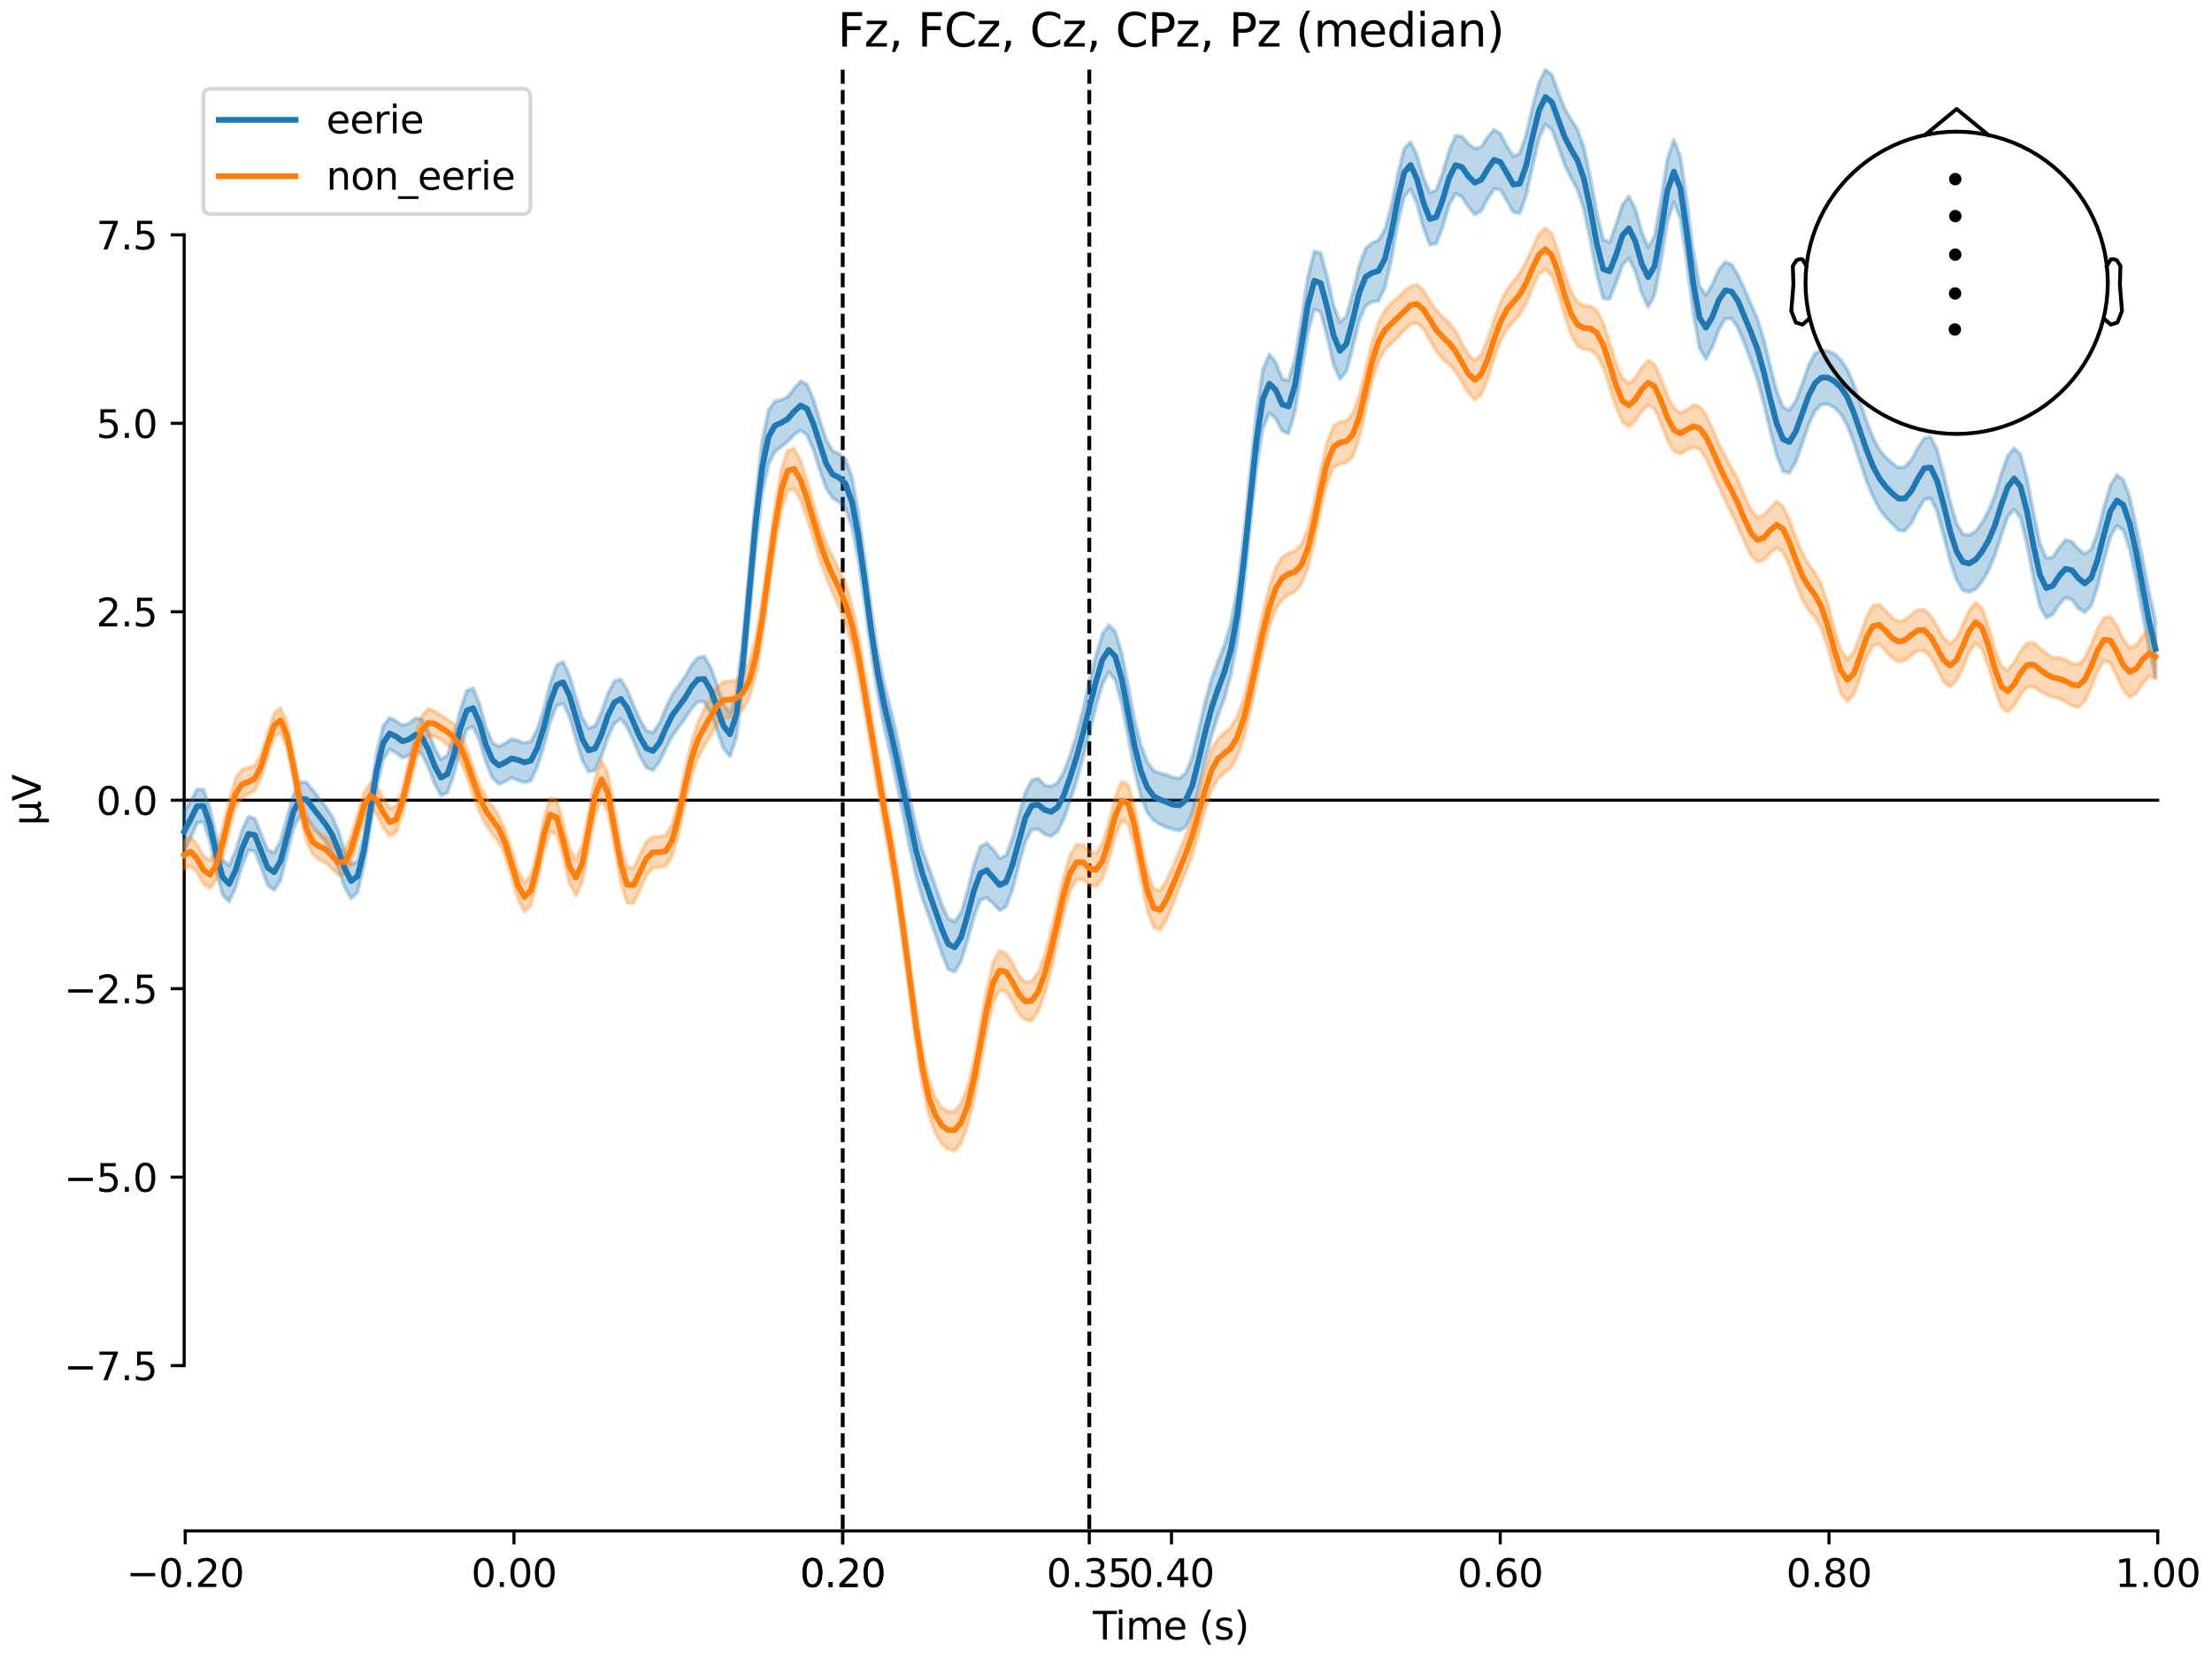 <?xml version="1.0" encoding="utf-8" standalone="no"?>
<!DOCTYPE svg PUBLIC "-//W3C//DTD SVG 1.1//EN"
  "http://www.w3.org/Graphics/SVG/1.1/DTD/svg11.dtd">
<svg xmlns:xlink="http://www.w3.org/1999/xlink" width="576pt" height="432pt" viewBox="0 0 576 432" xmlns="http://www.w3.org/2000/svg" version="1.1">
 <defs>
  <style type="text/css">*{stroke-linejoin: round; stroke-linecap: butt}</style>
 </defs>
 <g id="figure_1">
  <g id="patch_1">
   <path d="M 0 432 
L 576 432 
L 576 0 
L 0 0 
z
" style="fill: #ffffff"/>
  </g>
  <g id="axes_1">
   <g id="patch_2">
    <path d="M 47.961 398.644 
L 561.867 398.644 
L 561.867 18.118 
L 47.961 18.118 
L 47.961 398.644 
z
" style="fill: none; opacity: 0"/>
   </g>
   <g id="patch_3">
    <path d="M 47.961 355.606 
L 47.961 61.156 
" style="fill: none; stroke: #000000; stroke-width: 0.8; stroke-linejoin: miter; stroke-linecap: square"/>
   </g>
   <g id="LineCollection_1">
    <path d="M 219.441 18.118 
L 219.441 398.644 
" clip-path="url(#p5f98aa1be0)" style="fill: none; stroke-dasharray: 3.7,1.6; stroke-dashoffset: 0; stroke: #000000"/>
    <path d="M 283.646 18.118 
L 283.646 398.644 
" clip-path="url(#p5f98aa1be0)" style="fill: none; stroke-dasharray: 3.7,1.6; stroke-dashoffset: 0; stroke: #000000"/>
   </g>
   <g id="matplotlib.axis_1">
    <g id="xtick_1">
     <g id="line2d_1">
      <defs>
       <path id="m83dbbd4aca" d="M 0 0 
L 0 3.5 
" style="stroke: #000000; stroke-width: 0.8"/>
      </defs>
      <g>
       <use xlink:href="#m83dbbd4aca" x="48.229" y="398.644" style="stroke: #000000; stroke-width: 0.8"/>
      </g>
     </g>
     <g id="text_1">
      <!-- −0.20 -->
      <g transform="translate(32.906 413.242) scale(0.1 -0.1)">
       <defs>
        <path id="DejaVuSans-2212" d="M 678 2272 
L 4684 2272 
L 4684 1741 
L 678 1741 
L 678 2272 
z
" transform="scale(0.016)"/>
        <path id="DejaVuSans-30" d="M 2034 4250 
Q 1547 4250 1301 3770 
Q 1056 3291 1056 2328 
Q 1056 1369 1301 889 
Q 1547 409 2034 409 
Q 2525 409 2770 889 
Q 3016 1369 3016 2328 
Q 3016 3291 2770 3770 
Q 2525 4250 2034 4250 
z
M 2034 4750 
Q 2819 4750 3233 4129 
Q 3647 3509 3647 2328 
Q 3647 1150 3233 529 
Q 2819 -91 2034 -91 
Q 1250 -91 836 529 
Q 422 1150 422 2328 
Q 422 3509 836 4129 
Q 1250 4750 2034 4750 
z
" transform="scale(0.016)"/>
        <path id="DejaVuSans-2e" d="M 684 794 
L 1344 794 
L 1344 0 
L 684 0 
L 684 794 
z
" transform="scale(0.016)"/>
        <path id="DejaVuSans-32" d="M 1228 531 
L 3431 531 
L 3431 0 
L 469 0 
L 469 531 
Q 828 903 1448 1529 
Q 2069 2156 2228 2338 
Q 2531 2678 2651 2914 
Q 2772 3150 2772 3378 
Q 2772 3750 2511 3984 
Q 2250 4219 1831 4219 
Q 1534 4219 1204 4116 
Q 875 4013 500 3803 
L 500 4441 
Q 881 4594 1212 4672 
Q 1544 4750 1819 4750 
Q 2544 4750 2975 4387 
Q 3406 4025 3406 3419 
Q 3406 3131 3298 2873 
Q 3191 2616 2906 2266 
Q 2828 2175 2409 1742 
Q 1991 1309 1228 531 
z
" transform="scale(0.016)"/>
       </defs>
       <use xlink:href="#DejaVuSans-2212"/>
       <use xlink:href="#DejaVuSans-30" transform="translate(83.789 0)"/>
       <use xlink:href="#DejaVuSans-2e" transform="translate(147.412 0)"/>
       <use xlink:href="#DejaVuSans-32" transform="translate(179.199 0)"/>
       <use xlink:href="#DejaVuSans-30" transform="translate(242.822 0)"/>
      </g>
     </g>
    </g>
    <g id="xtick_2">
     <g id="line2d_2">
      <g>
       <use xlink:href="#m83dbbd4aca" x="133.835" y="398.644" style="stroke: #000000; stroke-width: 0.8"/>
      </g>
     </g>
     <g id="text_2">
      <!-- 0.00 -->
      <g transform="translate(122.702 413.242) scale(0.1 -0.1)">
       <use xlink:href="#DejaVuSans-30"/>
       <use xlink:href="#DejaVuSans-2e" transform="translate(63.623 0)"/>
       <use xlink:href="#DejaVuSans-30" transform="translate(95.41 0)"/>
       <use xlink:href="#DejaVuSans-30" transform="translate(159.033 0)"/>
      </g>
     </g>
    </g>
    <g id="xtick_3">
     <g id="line2d_3">
      <g>
       <use xlink:href="#m83dbbd4aca" x="219.441" y="398.644" style="stroke: #000000; stroke-width: 0.8"/>
      </g>
     </g>
     <g id="text_3">
      <!-- 0.20 -->
      <g transform="translate(208.309 413.242) scale(0.1 -0.1)">
       <use xlink:href="#DejaVuSans-30"/>
       <use xlink:href="#DejaVuSans-2e" transform="translate(63.623 0)"/>
       <use xlink:href="#DejaVuSans-32" transform="translate(95.41 0)"/>
       <use xlink:href="#DejaVuSans-30" transform="translate(159.033 0)"/>
      </g>
     </g>
    </g>
    <g id="xtick_4">
     <g id="line2d_4">
      <g>
       <use xlink:href="#m83dbbd4aca" x="219.441" y="398.644" style="stroke: #000000; stroke-width: 0.8"/>
      </g>
     </g>
     <g id="text_4">
      <!-- 0.20 -->
      <g transform="translate(208.309 413.242) scale(0.1 -0.1)">
       <use xlink:href="#DejaVuSans-30"/>
       <use xlink:href="#DejaVuSans-2e" transform="translate(63.623 0)"/>
       <use xlink:href="#DejaVuSans-32" transform="translate(95.41 0)"/>
       <use xlink:href="#DejaVuSans-30" transform="translate(159.033 0)"/>
      </g>
     </g>
    </g>
    <g id="xtick_5">
     <g id="line2d_5">
      <g>
       <use xlink:href="#m83dbbd4aca" x="283.646" y="398.644" style="stroke: #000000; stroke-width: 0.8"/>
      </g>
     </g>
     <g id="text_5">
      <!-- 0.35 -->
      <g transform="translate(272.513 413.242) scale(0.1 -0.1)">
       <defs>
        <path id="DejaVuSans-33" d="M 2597 2516 
Q 3050 2419 3304 2112 
Q 3559 1806 3559 1356 
Q 3559 666 3084 287 
Q 2609 -91 1734 -91 
Q 1441 -91 1130 -33 
Q 819 25 488 141 
L 488 750 
Q 750 597 1062 519 
Q 1375 441 1716 441 
Q 2309 441 2620 675 
Q 2931 909 2931 1356 
Q 2931 1769 2642 2001 
Q 2353 2234 1838 2234 
L 1294 2234 
L 1294 2753 
L 1863 2753 
Q 2328 2753 2575 2939 
Q 2822 3125 2822 3475 
Q 2822 3834 2567 4026 
Q 2313 4219 1838 4219 
Q 1578 4219 1281 4162 
Q 984 4106 628 3988 
L 628 4550 
Q 988 4650 1302 4700 
Q 1616 4750 1894 4750 
Q 2613 4750 3031 4423 
Q 3450 4097 3450 3541 
Q 3450 3153 3228 2886 
Q 3006 2619 2597 2516 
z
" transform="scale(0.016)"/>
        <path id="DejaVuSans-35" d="M 691 4666 
L 3169 4666 
L 3169 4134 
L 1269 4134 
L 1269 2991 
Q 1406 3038 1543 3061 
Q 1681 3084 1819 3084 
Q 2600 3084 3056 2656 
Q 3513 2228 3513 1497 
Q 3513 744 3044 326 
Q 2575 -91 1722 -91 
Q 1428 -91 1123 -41 
Q 819 9 494 109 
L 494 744 
Q 775 591 1075 516 
Q 1375 441 1709 441 
Q 2250 441 2565 725 
Q 2881 1009 2881 1497 
Q 2881 1984 2565 2268 
Q 2250 2553 1709 2553 
Q 1456 2553 1204 2497 
Q 953 2441 691 2322 
L 691 4666 
z
" transform="scale(0.016)"/>
       </defs>
       <use xlink:href="#DejaVuSans-30"/>
       <use xlink:href="#DejaVuSans-2e" transform="translate(63.623 0)"/>
       <use xlink:href="#DejaVuSans-33" transform="translate(95.41 0)"/>
       <use xlink:href="#DejaVuSans-35" transform="translate(159.033 0)"/>
      </g>
     </g>
    </g>
    <g id="xtick_6">
     <g id="line2d_6">
      <g>
       <use xlink:href="#m83dbbd4aca" x="305.048" y="398.644" style="stroke: #000000; stroke-width: 0.8"/>
      </g>
     </g>
     <g id="text_6">
      <!-- 0.40 -->
      <g transform="translate(293.915 413.242) scale(0.1 -0.1)">
       <defs>
        <path id="DejaVuSans-34" d="M 2419 4116 
L 825 1625 
L 2419 1625 
L 2419 4116 
z
M 2253 4666 
L 3047 4666 
L 3047 1625 
L 3713 1625 
L 3713 1100 
L 3047 1100 
L 3047 0 
L 2419 0 
L 2419 1100 
L 313 1100 
L 313 1709 
L 2253 4666 
z
" transform="scale(0.016)"/>
       </defs>
       <use xlink:href="#DejaVuSans-30"/>
       <use xlink:href="#DejaVuSans-2e" transform="translate(63.623 0)"/>
       <use xlink:href="#DejaVuSans-34" transform="translate(95.41 0)"/>
       <use xlink:href="#DejaVuSans-30" transform="translate(159.033 0)"/>
      </g>
     </g>
    </g>
    <g id="xtick_7">
     <g id="line2d_7">
      <g>
       <use xlink:href="#m83dbbd4aca" x="390.654" y="398.644" style="stroke: #000000; stroke-width: 0.8"/>
      </g>
     </g>
     <g id="text_7">
      <!-- 0.60 -->
      <g transform="translate(379.521 413.242) scale(0.1 -0.1)">
       <defs>
        <path id="DejaVuSans-36" d="M 2113 2584 
Q 1688 2584 1439 2293 
Q 1191 2003 1191 1497 
Q 1191 994 1439 701 
Q 1688 409 2113 409 
Q 2538 409 2786 701 
Q 3034 994 3034 1497 
Q 3034 2003 2786 2293 
Q 2538 2584 2113 2584 
z
M 3366 4563 
L 3366 3988 
Q 3128 4100 2886 4159 
Q 2644 4219 2406 4219 
Q 1781 4219 1451 3797 
Q 1122 3375 1075 2522 
Q 1259 2794 1537 2939 
Q 1816 3084 2150 3084 
Q 2853 3084 3261 2657 
Q 3669 2231 3669 1497 
Q 3669 778 3244 343 
Q 2819 -91 2113 -91 
Q 1303 -91 875 529 
Q 447 1150 447 2328 
Q 447 3434 972 4092 
Q 1497 4750 2381 4750 
Q 2619 4750 2861 4703 
Q 3103 4656 3366 4563 
z
" transform="scale(0.016)"/>
       </defs>
       <use xlink:href="#DejaVuSans-30"/>
       <use xlink:href="#DejaVuSans-2e" transform="translate(63.623 0)"/>
       <use xlink:href="#DejaVuSans-36" transform="translate(95.41 0)"/>
       <use xlink:href="#DejaVuSans-30" transform="translate(159.033 0)"/>
      </g>
     </g>
    </g>
    <g id="xtick_8">
     <g id="line2d_8">
      <g>
       <use xlink:href="#m83dbbd4aca" x="476.261" y="398.644" style="stroke: #000000; stroke-width: 0.8"/>
      </g>
     </g>
     <g id="text_8">
      <!-- 0.80 -->
      <g transform="translate(465.128 413.242) scale(0.1 -0.1)">
       <defs>
        <path id="DejaVuSans-38" d="M 2034 2216 
Q 1584 2216 1326 1975 
Q 1069 1734 1069 1313 
Q 1069 891 1326 650 
Q 1584 409 2034 409 
Q 2484 409 2743 651 
Q 3003 894 3003 1313 
Q 3003 1734 2745 1975 
Q 2488 2216 2034 2216 
z
M 1403 2484 
Q 997 2584 770 2862 
Q 544 3141 544 3541 
Q 544 4100 942 4425 
Q 1341 4750 2034 4750 
Q 2731 4750 3128 4425 
Q 3525 4100 3525 3541 
Q 3525 3141 3298 2862 
Q 3072 2584 2669 2484 
Q 3125 2378 3379 2068 
Q 3634 1759 3634 1313 
Q 3634 634 3220 271 
Q 2806 -91 2034 -91 
Q 1263 -91 848 271 
Q 434 634 434 1313 
Q 434 1759 690 2068 
Q 947 2378 1403 2484 
z
M 1172 3481 
Q 1172 3119 1398 2916 
Q 1625 2713 2034 2713 
Q 2441 2713 2670 2916 
Q 2900 3119 2900 3481 
Q 2900 3844 2670 4047 
Q 2441 4250 2034 4250 
Q 1625 4250 1398 4047 
Q 1172 3844 1172 3481 
z
" transform="scale(0.016)"/>
       </defs>
       <use xlink:href="#DejaVuSans-30"/>
       <use xlink:href="#DejaVuSans-2e" transform="translate(63.623 0)"/>
       <use xlink:href="#DejaVuSans-38" transform="translate(95.41 0)"/>
       <use xlink:href="#DejaVuSans-30" transform="translate(159.033 0)"/>
      </g>
     </g>
    </g>
    <g id="xtick_9">
     <g id="line2d_9">
      <g>
       <use xlink:href="#m83dbbd4aca" x="561.867" y="398.644" style="stroke: #000000; stroke-width: 0.8"/>
      </g>
     </g>
     <g id="text_9">
      <!-- 1.00 -->
      <g transform="translate(550.734 413.242) scale(0.1 -0.1)">
       <defs>
        <path id="DejaVuSans-31" d="M 794 531 
L 1825 531 
L 1825 4091 
L 703 3866 
L 703 4441 
L 1819 4666 
L 2450 4666 
L 2450 531 
L 3481 531 
L 3481 0 
L 794 0 
L 794 531 
z
" transform="scale(0.016)"/>
       </defs>
       <use xlink:href="#DejaVuSans-31"/>
       <use xlink:href="#DejaVuSans-2e" transform="translate(63.623 0)"/>
       <use xlink:href="#DejaVuSans-30" transform="translate(95.41 0)"/>
       <use xlink:href="#DejaVuSans-30" transform="translate(159.033 0)"/>
      </g>
     </g>
    </g>
    <g id="text_10">
     <!-- Time (s) -->
     <g transform="translate(284.585 426.92) scale(0.1 -0.1)">
      <defs>
       <path id="DejaVuSans-54" d="M -19 4666 
L 3928 4666 
L 3928 4134 
L 2272 4134 
L 2272 0 
L 1638 0 
L 1638 4134 
L -19 4134 
L -19 4666 
z
" transform="scale(0.016)"/>
       <path id="DejaVuSans-69" d="M 603 3500 
L 1178 3500 
L 1178 0 
L 603 0 
L 603 3500 
z
M 603 4863 
L 1178 4863 
L 1178 4134 
L 603 4134 
L 603 4863 
z
" transform="scale(0.016)"/>
       <path id="DejaVuSans-6d" d="M 3328 2828 
Q 3544 3216 3844 3400 
Q 4144 3584 4550 3584 
Q 5097 3584 5394 3201 
Q 5691 2819 5691 2113 
L 5691 0 
L 5113 0 
L 5113 2094 
Q 5113 2597 4934 2840 
Q 4756 3084 4391 3084 
Q 3944 3084 3684 2787 
Q 3425 2491 3425 1978 
L 3425 0 
L 2847 0 
L 2847 2094 
Q 2847 2600 2669 2842 
Q 2491 3084 2119 3084 
Q 1678 3084 1418 2786 
Q 1159 2488 1159 1978 
L 1159 0 
L 581 0 
L 581 3500 
L 1159 3500 
L 1159 2956 
Q 1356 3278 1631 3431 
Q 1906 3584 2284 3584 
Q 2666 3584 2933 3390 
Q 3200 3197 3328 2828 
z
" transform="scale(0.016)"/>
       <path id="DejaVuSans-65" d="M 3597 1894 
L 3597 1613 
L 953 1613 
Q 991 1019 1311 708 
Q 1631 397 2203 397 
Q 2534 397 2845 478 
Q 3156 559 3463 722 
L 3463 178 
Q 3153 47 2828 -22 
Q 2503 -91 2169 -91 
Q 1331 -91 842 396 
Q 353 884 353 1716 
Q 353 2575 817 3079 
Q 1281 3584 2069 3584 
Q 2775 3584 3186 3129 
Q 3597 2675 3597 1894 
z
M 3022 2063 
Q 3016 2534 2758 2815 
Q 2500 3097 2075 3097 
Q 1594 3097 1305 2825 
Q 1016 2553 972 2059 
L 3022 2063 
z
" transform="scale(0.016)"/>
       <path id="DejaVuSans-20" transform="scale(0.016)"/>
       <path id="DejaVuSans-28" d="M 1984 4856 
Q 1566 4138 1362 3434 
Q 1159 2731 1159 2009 
Q 1159 1288 1364 580 
Q 1569 -128 1984 -844 
L 1484 -844 
Q 1016 -109 783 600 
Q 550 1309 550 2009 
Q 550 2706 781 3412 
Q 1013 4119 1484 4856 
L 1984 4856 
z
" transform="scale(0.016)"/>
       <path id="DejaVuSans-73" d="M 2834 3397 
L 2834 2853 
Q 2591 2978 2328 3040 
Q 2066 3103 1784 3103 
Q 1356 3103 1142 2972 
Q 928 2841 928 2578 
Q 928 2378 1081 2264 
Q 1234 2150 1697 2047 
L 1894 2003 
Q 2506 1872 2764 1633 
Q 3022 1394 3022 966 
Q 3022 478 2636 193 
Q 2250 -91 1575 -91 
Q 1294 -91 989 -36 
Q 684 19 347 128 
L 347 722 
Q 666 556 975 473 
Q 1284 391 1588 391 
Q 1994 391 2212 530 
Q 2431 669 2431 922 
Q 2431 1156 2273 1281 
Q 2116 1406 1581 1522 
L 1381 1569 
Q 847 1681 609 1914 
Q 372 2147 372 2553 
Q 372 3047 722 3315 
Q 1072 3584 1716 3584 
Q 2034 3584 2315 3537 
Q 2597 3491 2834 3397 
z
" transform="scale(0.016)"/>
       <path id="DejaVuSans-29" d="M 513 4856 
L 1013 4856 
Q 1481 4119 1714 3412 
Q 1947 2706 1947 2009 
Q 1947 1309 1714 600 
Q 1481 -109 1013 -844 
L 513 -844 
Q 928 -128 1133 580 
Q 1338 1288 1338 2009 
Q 1338 2731 1133 3434 
Q 928 4138 513 4856 
z
" transform="scale(0.016)"/>
      </defs>
      <use xlink:href="#DejaVuSans-54"/>
      <use xlink:href="#DejaVuSans-69" transform="translate(57.959 0)"/>
      <use xlink:href="#DejaVuSans-6d" transform="translate(85.742 0)"/>
      <use xlink:href="#DejaVuSans-65" transform="translate(183.154 0)"/>
      <use xlink:href="#DejaVuSans-20" transform="translate(244.678 0)"/>
      <use xlink:href="#DejaVuSans-28" transform="translate(276.465 0)"/>
      <use xlink:href="#DejaVuSans-73" transform="translate(315.479 0)"/>
      <use xlink:href="#DejaVuSans-29" transform="translate(367.578 0)"/>
     </g>
    </g>
   </g>
   <g id="matplotlib.axis_2">
    <g id="ytick_1">
     <g id="line2d_10">
      <defs>
       <path id="mac075ec540" d="M 0 0 
L -3.5 0 
" style="stroke: #000000; stroke-width: 0.8"/>
      </defs>
      <g>
       <use xlink:href="#mac075ec540" x="47.961" y="355.606" style="stroke: #000000; stroke-width: 0.8"/>
      </g>
     </g>
     <g id="text_11">
      <!-- −7.5 -->
      <g transform="translate(16.678 359.405) scale(0.1 -0.1)">
       <defs>
        <path id="DejaVuSans-37" d="M 525 4666 
L 3525 4666 
L 3525 4397 
L 1831 0 
L 1172 0 
L 2766 4134 
L 525 4134 
L 525 4666 
z
" transform="scale(0.016)"/>
       </defs>
       <use xlink:href="#DejaVuSans-2212"/>
       <use xlink:href="#DejaVuSans-37" transform="translate(83.789 0)"/>
       <use xlink:href="#DejaVuSans-2e" transform="translate(147.412 0)"/>
       <use xlink:href="#DejaVuSans-35" transform="translate(179.199 0)"/>
      </g>
     </g>
    </g>
    <g id="ytick_2">
     <g id="line2d_11">
      <g>
       <use xlink:href="#mac075ec540" x="47.961" y="306.531" style="stroke: #000000; stroke-width: 0.8"/>
      </g>
     </g>
     <g id="text_12">
      <!-- −5.0 -->
      <g transform="translate(16.678 310.33) scale(0.1 -0.1)">
       <use xlink:href="#DejaVuSans-2212"/>
       <use xlink:href="#DejaVuSans-35" transform="translate(83.789 0)"/>
       <use xlink:href="#DejaVuSans-2e" transform="translate(147.412 0)"/>
       <use xlink:href="#DejaVuSans-30" transform="translate(179.199 0)"/>
      </g>
     </g>
    </g>
    <g id="ytick_3">
     <g id="line2d_12">
      <g>
       <use xlink:href="#mac075ec540" x="47.961" y="257.456" style="stroke: #000000; stroke-width: 0.8"/>
      </g>
     </g>
     <g id="text_13">
      <!-- −2.5 -->
      <g transform="translate(16.678 261.255) scale(0.1 -0.1)">
       <use xlink:href="#DejaVuSans-2212"/>
       <use xlink:href="#DejaVuSans-32" transform="translate(83.789 0)"/>
       <use xlink:href="#DejaVuSans-2e" transform="translate(147.412 0)"/>
       <use xlink:href="#DejaVuSans-35" transform="translate(179.199 0)"/>
      </g>
     </g>
    </g>
    <g id="ytick_4">
     <g id="line2d_13">
      <g>
       <use xlink:href="#mac075ec540" x="47.961" y="208.381" style="stroke: #000000; stroke-width: 0.8"/>
      </g>
     </g>
     <g id="text_14">
      <!-- 0.0 -->
      <g transform="translate(25.058 212.18) scale(0.1 -0.1)">
       <use xlink:href="#DejaVuSans-30"/>
       <use xlink:href="#DejaVuSans-2e" transform="translate(63.623 0)"/>
       <use xlink:href="#DejaVuSans-30" transform="translate(95.41 0)"/>
      </g>
     </g>
    </g>
    <g id="ytick_5">
     <g id="line2d_14">
      <g>
       <use xlink:href="#mac075ec540" x="47.961" y="159.306" style="stroke: #000000; stroke-width: 0.8"/>
      </g>
     </g>
     <g id="text_15">
      <!-- 2.5 -->
      <g transform="translate(25.058 163.105) scale(0.1 -0.1)">
       <use xlink:href="#DejaVuSans-32"/>
       <use xlink:href="#DejaVuSans-2e" transform="translate(63.623 0)"/>
       <use xlink:href="#DejaVuSans-35" transform="translate(95.41 0)"/>
      </g>
     </g>
    </g>
    <g id="ytick_6">
     <g id="line2d_15">
      <g>
       <use xlink:href="#mac075ec540" x="47.961" y="110.231" style="stroke: #000000; stroke-width: 0.8"/>
      </g>
     </g>
     <g id="text_16">
      <!-- 5.0 -->
      <g transform="translate(25.058 114.03) scale(0.1 -0.1)">
       <use xlink:href="#DejaVuSans-35"/>
       <use xlink:href="#DejaVuSans-2e" transform="translate(63.623 0)"/>
       <use xlink:href="#DejaVuSans-30" transform="translate(95.41 0)"/>
      </g>
     </g>
    </g>
    <g id="ytick_7">
     <g id="line2d_16">
      <g>
       <use xlink:href="#mac075ec540" x="47.961" y="61.156" style="stroke: #000000; stroke-width: 0.8"/>
      </g>
     </g>
     <g id="text_17">
      <!-- 7.5 -->
      <g transform="translate(25.058 64.955) scale(0.1 -0.1)">
       <use xlink:href="#DejaVuSans-37"/>
       <use xlink:href="#DejaVuSans-2e" transform="translate(63.623 0)"/>
       <use xlink:href="#DejaVuSans-35" transform="translate(95.41 0)"/>
      </g>
     </g>
    </g>
    <g id="text_18">
     <!-- µV -->
     <g transform="translate(10.599 214.982) rotate(-90) scale(0.1 -0.1)">
      <defs>
       <path id="DejaVuSans-b5" d="M 544 -1331 
L 544 3500 
L 1119 3500 
L 1119 1325 
Q 1119 872 1334 640 
Q 1550 409 1972 409 
Q 2434 409 2667 671 
Q 2900 934 2900 1459 
L 2900 3500 
L 3475 3500 
L 3475 806 
Q 3475 619 3529 530 
Q 3584 441 3700 441 
Q 3728 441 3778 458 
Q 3828 475 3916 513 
L 3916 50 
Q 3788 -22 3673 -56 
Q 3559 -91 3450 -91 
Q 3234 -91 3106 31 
Q 2978 153 2931 403 
Q 2775 156 2548 32 
Q 2322 -91 2016 -91 
Q 1697 -91 1473 31 
Q 1250 153 1119 397 
L 1119 -1331 
L 544 -1331 
z
" transform="scale(0.016)"/>
       <path id="DejaVuSans-56" d="M 1831 0 
L 50 4666 
L 709 4666 
L 2188 738 
L 3669 4666 
L 4325 4666 
L 2547 0 
L 1831 0 
z
" transform="scale(0.016)"/>
      </defs>
      <use xlink:href="#DejaVuSans-b5"/>
      <use xlink:href="#DejaVuSans-56" transform="translate(63.623 0)"/>
     </g>
    </g>
   </g>
   <g id="patch_4">
    <path d="M 48.229 398.644 
L 561.867 398.644 
" style="fill: none; stroke: #000000; stroke-width: 0.8; stroke-linejoin: miter; stroke-linecap: square"/>
   </g>
   <g id="patch_5">
    <path d="M 47.961 208.381 
L 561.867 208.381 
" style="fill: none; stroke: #000000; stroke-width: 0.8; stroke-linejoin: miter; stroke-linecap: square"/>
   </g>
   <g id="text_19">
    <!-- Fz, FCz, Cz, CPz, Pz (median) -->
    <g transform="translate(218.127 12.118) scale(0.12 -0.12)">
     <defs>
      <path id="DejaVuSans-46" d="M 628 4666 
L 3309 4666 
L 3309 4134 
L 1259 4134 
L 1259 2759 
L 3109 2759 
L 3109 2228 
L 1259 2228 
L 1259 0 
L 628 0 
L 628 4666 
z
" transform="scale(0.016)"/>
      <path id="DejaVuSans-7a" d="M 353 3500 
L 3084 3500 
L 3084 2975 
L 922 459 
L 3084 459 
L 3084 0 
L 275 0 
L 275 525 
L 2438 3041 
L 353 3041 
L 353 3500 
z
" transform="scale(0.016)"/>
      <path id="DejaVuSans-2c" d="M 750 794 
L 1409 794 
L 1409 256 
L 897 -744 
L 494 -744 
L 750 256 
L 750 794 
z
" transform="scale(0.016)"/>
      <path id="DejaVuSans-43" d="M 4122 4306 
L 4122 3641 
Q 3803 3938 3442 4084 
Q 3081 4231 2675 4231 
Q 1875 4231 1450 3742 
Q 1025 3253 1025 2328 
Q 1025 1406 1450 917 
Q 1875 428 2675 428 
Q 3081 428 3442 575 
Q 3803 722 4122 1019 
L 4122 359 
Q 3791 134 3420 21 
Q 3050 -91 2638 -91 
Q 1578 -91 968 557 
Q 359 1206 359 2328 
Q 359 3453 968 4101 
Q 1578 4750 2638 4750 
Q 3056 4750 3426 4639 
Q 3797 4528 4122 4306 
z
" transform="scale(0.016)"/>
      <path id="DejaVuSans-50" d="M 1259 4147 
L 1259 2394 
L 2053 2394 
Q 2494 2394 2734 2622 
Q 2975 2850 2975 3272 
Q 2975 3691 2734 3919 
Q 2494 4147 2053 4147 
L 1259 4147 
z
M 628 4666 
L 2053 4666 
Q 2838 4666 3239 4311 
Q 3641 3956 3641 3272 
Q 3641 2581 3239 2228 
Q 2838 1875 2053 1875 
L 1259 1875 
L 1259 0 
L 628 0 
L 628 4666 
z
" transform="scale(0.016)"/>
      <path id="DejaVuSans-64" d="M 2906 2969 
L 2906 4863 
L 3481 4863 
L 3481 0 
L 2906 0 
L 2906 525 
Q 2725 213 2448 61 
Q 2172 -91 1784 -91 
Q 1150 -91 751 415 
Q 353 922 353 1747 
Q 353 2572 751 3078 
Q 1150 3584 1784 3584 
Q 2172 3584 2448 3432 
Q 2725 3281 2906 2969 
z
M 947 1747 
Q 947 1113 1208 752 
Q 1469 391 1925 391 
Q 2381 391 2643 752 
Q 2906 1113 2906 1747 
Q 2906 2381 2643 2742 
Q 2381 3103 1925 3103 
Q 1469 3103 1208 2742 
Q 947 2381 947 1747 
z
" transform="scale(0.016)"/>
      <path id="DejaVuSans-61" d="M 2194 1759 
Q 1497 1759 1228 1600 
Q 959 1441 959 1056 
Q 959 750 1161 570 
Q 1363 391 1709 391 
Q 2188 391 2477 730 
Q 2766 1069 2766 1631 
L 2766 1759 
L 2194 1759 
z
M 3341 1997 
L 3341 0 
L 2766 0 
L 2766 531 
Q 2569 213 2275 61 
Q 1981 -91 1556 -91 
Q 1019 -91 701 211 
Q 384 513 384 1019 
Q 384 1609 779 1909 
Q 1175 2209 1959 2209 
L 2766 2209 
L 2766 2266 
Q 2766 2663 2505 2880 
Q 2244 3097 1772 3097 
Q 1472 3097 1187 3025 
Q 903 2953 641 2809 
L 641 3341 
Q 956 3463 1253 3523 
Q 1550 3584 1831 3584 
Q 2591 3584 2966 3190 
Q 3341 2797 3341 1997 
z
" transform="scale(0.016)"/>
      <path id="DejaVuSans-6e" d="M 3513 2113 
L 3513 0 
L 2938 0 
L 2938 2094 
Q 2938 2591 2744 2837 
Q 2550 3084 2163 3084 
Q 1697 3084 1428 2787 
Q 1159 2491 1159 1978 
L 1159 0 
L 581 0 
L 581 3500 
L 1159 3500 
L 1159 2956 
Q 1366 3272 1645 3428 
Q 1925 3584 2291 3584 
Q 2894 3584 3203 3211 
Q 3513 2838 3513 2113 
z
" transform="scale(0.016)"/>
     </defs>
     <use xlink:href="#DejaVuSans-46"/>
     <use xlink:href="#DejaVuSans-7a" transform="translate(57.52 0)"/>
     <use xlink:href="#DejaVuSans-2c" transform="translate(110.01 0)"/>
     <use xlink:href="#DejaVuSans-20" transform="translate(141.797 0)"/>
     <use xlink:href="#DejaVuSans-46" transform="translate(173.584 0)"/>
     <use xlink:href="#DejaVuSans-43" transform="translate(231.104 0)"/>
     <use xlink:href="#DejaVuSans-7a" transform="translate(300.928 0)"/>
     <use xlink:href="#DejaVuSans-2c" transform="translate(353.418 0)"/>
     <use xlink:href="#DejaVuSans-20" transform="translate(385.205 0)"/>
     <use xlink:href="#DejaVuSans-43" transform="translate(416.992 0)"/>
     <use xlink:href="#DejaVuSans-7a" transform="translate(486.816 0)"/>
     <use xlink:href="#DejaVuSans-2c" transform="translate(539.307 0)"/>
     <use xlink:href="#DejaVuSans-20" transform="translate(571.094 0)"/>
     <use xlink:href="#DejaVuSans-43" transform="translate(602.881 0)"/>
     <use xlink:href="#DejaVuSans-50" transform="translate(672.705 0)"/>
     <use xlink:href="#DejaVuSans-7a" transform="translate(733.008 0)"/>
     <use xlink:href="#DejaVuSans-2c" transform="translate(785.498 0)"/>
     <use xlink:href="#DejaVuSans-20" transform="translate(817.285 0)"/>
     <use xlink:href="#DejaVuSans-50" transform="translate(849.072 0)"/>
     <use xlink:href="#DejaVuSans-7a" transform="translate(909.375 0)"/>
     <use xlink:href="#DejaVuSans-20" transform="translate(961.865 0)"/>
     <use xlink:href="#DejaVuSans-28" transform="translate(993.652 0)"/>
     <use xlink:href="#DejaVuSans-6d" transform="translate(1032.666 0)"/>
     <use xlink:href="#DejaVuSans-65" transform="translate(1130.078 0)"/>
     <use xlink:href="#DejaVuSans-64" transform="translate(1191.602 0)"/>
     <use xlink:href="#DejaVuSans-69" transform="translate(1255.078 0)"/>
     <use xlink:href="#DejaVuSans-61" transform="translate(1282.861 0)"/>
     <use xlink:href="#DejaVuSans-6e" transform="translate(1344.141 0)"/>
     <use xlink:href="#DejaVuSans-29" transform="translate(1407.52 0)"/>
    </g>
   </g>
   <g id="legend_1">
    <g id="patch_6">
     <path d="M 54.961 55.753 
L 136.103 55.753 
Q 138.103 55.753 138.103 53.753 
L 138.103 25.118 
Q 138.103 23.118 136.103 23.118 
L 54.961 23.118 
Q 52.961 23.118 52.961 25.118 
L 52.961 53.753 
Q 52.961 55.753 54.961 55.753 
z
" style="fill: #ffffff; opacity: 0.8; stroke: #cccccc; stroke-linejoin: miter"/>
    </g>
    <g id="line2d_17">
     <path d="M 56.961 31.217 
L 66.961 31.217 
L 76.961 31.217 
" style="fill: none; stroke: #1f77b4; stroke-width: 1.5; stroke-linecap: square"/>
    </g>
    <g id="text_20">
     <!-- eerie -->
     <g transform="translate(84.961 34.717) scale(0.1 -0.1)">
      <defs>
       <path id="DejaVuSans-72" d="M 2631 2963 
Q 2534 3019 2420 3045 
Q 2306 3072 2169 3072 
Q 1681 3072 1420 2755 
Q 1159 2438 1159 1844 
L 1159 0 
L 581 0 
L 581 3500 
L 1159 3500 
L 1159 2956 
Q 1341 3275 1631 3429 
Q 1922 3584 2338 3584 
Q 2397 3584 2469 3576 
Q 2541 3569 2628 3553 
L 2631 2963 
z
" transform="scale(0.016)"/>
      </defs>
      <use xlink:href="#DejaVuSans-65"/>
      <use xlink:href="#DejaVuSans-65" transform="translate(61.523 0)"/>
      <use xlink:href="#DejaVuSans-72" transform="translate(123.047 0)"/>
      <use xlink:href="#DejaVuSans-69" transform="translate(164.16 0)"/>
      <use xlink:href="#DejaVuSans-65" transform="translate(191.943 0)"/>
     </g>
    </g>
    <g id="line2d_18">
     <path d="M 56.961 45.895 
L 66.961 45.895 
L 76.961 45.895 
" style="fill: none; stroke: #ff7f0e; stroke-width: 1.5; stroke-linecap: square"/>
    </g>
    <g id="text_21">
     <!-- non_eerie -->
     <g transform="translate(84.961 49.395) scale(0.1 -0.1)">
      <defs>
       <path id="DejaVuSans-6f" d="M 1959 3097 
Q 1497 3097 1228 2736 
Q 959 2375 959 1747 
Q 959 1119 1226 758 
Q 1494 397 1959 397 
Q 2419 397 2687 759 
Q 2956 1122 2956 1747 
Q 2956 2369 2687 2733 
Q 2419 3097 1959 3097 
z
M 1959 3584 
Q 2709 3584 3137 3096 
Q 3566 2609 3566 1747 
Q 3566 888 3137 398 
Q 2709 -91 1959 -91 
Q 1206 -91 779 398 
Q 353 888 353 1747 
Q 353 2609 779 3096 
Q 1206 3584 1959 3584 
z
" transform="scale(0.016)"/>
       <path id="DejaVuSans-5f" d="M 3263 -1063 
L 3263 -1509 
L -63 -1509 
L -63 -1063 
L 3263 -1063 
z
" transform="scale(0.016)"/>
      </defs>
      <use xlink:href="#DejaVuSans-6e"/>
      <use xlink:href="#DejaVuSans-6f" transform="translate(63.379 0)"/>
      <use xlink:href="#DejaVuSans-6e" transform="translate(124.561 0)"/>
      <use xlink:href="#DejaVuSans-5f" transform="translate(187.939 0)"/>
      <use xlink:href="#DejaVuSans-65" transform="translate(237.939 0)"/>
      <use xlink:href="#DejaVuSans-65" transform="translate(299.463 0)"/>
      <use xlink:href="#DejaVuSans-72" transform="translate(360.986 0)"/>
      <use xlink:href="#DejaVuSans-69" transform="translate(402.1 0)"/>
      <use xlink:href="#DejaVuSans-65" transform="translate(429.883 0)"/>
     </g>
    </g>
   </g>
   <g id="FillBetweenPolyCollection_1">
    <defs>
     <path id="m9e9c5fe446" d="M 47.961 -220.786 
L 47.961 -210.083 
L 49.633 -213.75 
L 51.305 -217.682 
L 52.977 -217.983 
L 54.649 -212.959 
L 56.321 -205.089 
L 57.993 -198.955 
L 59.665 -197.229 
L 61.337 -200.807 
L 63.009 -206.454 
L 64.681 -210.568 
L 66.353 -210.367 
L 68.025 -206.084 
L 69.697 -201.509 
L 71.369 -200.142 
L 73.041 -202.751 
L 74.713 -209.329 
L 76.385 -216.122 
L 78.057 -219.429 
L 79.729 -219.005 
L 81.401 -216.879 
L 83.073 -214.772 
L 84.745 -212.79 
L 86.417 -209.876 
L 88.089 -205.771 
L 89.761 -200.938 
L 91.433 -198.075 
L 93.105 -199.654 
L 94.777 -206.607 
L 96.449 -216.779 
L 98.121 -226.96 
L 99.793 -234.258 
L 101.465 -236.835 
L 103.137 -236.013 
L 104.809 -234.659 
L 106.481 -235.259 
L 108.153 -236.715 
L 109.825 -235.693 
L 111.497 -232.288 
L 113.169 -227.897 
L 114.841 -224.877 
L 116.513 -225.593 
L 118.185 -230.343 
L 119.857 -236.978 
L 121.529 -242.054 
L 123.201 -242.749 
L 124.873 -239.073 
L 126.545 -233.525 
L 128.217 -229.438 
L 129.889 -227.832 
L 131.561 -228.516 
L 133.233 -229.459 
L 134.905 -228.805 
L 136.577 -228.246 
L 138.249 -228.676 
L 139.921 -232.339 
L 141.593 -237.577 
L 143.265 -243.95 
L 144.937 -248.187 
L 146.609 -248.779 
L 148.281 -245.425 
L 149.953 -239.531 
L 151.625 -233.982 
L 153.297 -231.021 
L 154.969 -231.366 
L 156.641 -235.062 
L 158.313 -240.053 
L 159.985 -243.619 
L 161.657 -244.818 
L 163.329 -242.638 
L 165.001 -238.912 
L 166.673 -235.008 
L 168.345 -232.151 
L 170.017 -231.413 
L 171.689 -233.533 
L 173.361 -237.073 
L 175.033 -240.314 
L 176.705 -242.623 
L 178.377 -244.907 
L 180.049 -247.456 
L 181.721 -249.252 
L 183.393 -249.227 
L 185.065 -246.183 
L 186.737 -241.712 
L 188.409 -237.086 
L 190.081 -235.071 
L 191.753 -239.956 
L 193.425 -253.013 
L 195.097 -271.248 
L 196.769 -289.395 
L 198.441 -303.212 
L 200.113 -311.111 
L 201.785 -314.343 
L 203.457 -315.716 
L 205.129 -317.005 
L 206.801 -318.837 
L 208.473 -319.95 
L 210.145 -318.69 
L 211.817 -314.809 
L 213.489 -309.542 
L 215.161 -304.804 
L 216.833 -302.278 
L 218.505 -301.295 
L 220.177 -299.642 
L 221.849 -294.684 
L 223.521 -286.111 
L 225.193 -274.593 
L 226.865 -262.121 
L 228.537 -251.376 
L 230.209 -242.756 
L 231.881 -235.574 
L 233.553 -227.801 
L 235.225 -219.61 
L 236.897 -211.197 
L 238.569 -203.881 
L 240.241 -197.97 
L 241.913 -193.345 
L 243.585 -188.578 
L 245.257 -183.701 
L 246.929 -179.574 
L 248.601 -178.947 
L 250.273 -181.789 
L 251.945 -187.165 
L 253.617 -193.27 
L 255.289 -197.685 
L 256.961 -198.193 
L 258.633 -196.69 
L 260.305 -194.908 
L 261.977 -195.868 
L 263.649 -200.374 
L 265.321 -206.807 
L 266.993 -212.775 
L 268.665 -215.95 
L 270.337 -216.104 
L 272.009 -214.783 
L 273.681 -214.222 
L 275.353 -215.464 
L 277.025 -218.773 
L 278.697 -223.59 
L 280.369 -228.758 
L 282.041 -234.727 
L 283.713 -241.281 
L 285.385 -247.925 
L 287.057 -253.816 
L 288.729 -256.944 
L 290.401 -254.906 
L 292.073 -248.891 
L 293.745 -240.26 
L 295.417 -231.435 
L 297.089 -224.688 
L 298.761 -220.408 
L 300.433 -218.356 
L 302.105 -217.262 
L 303.777 -216.572 
L 305.449 -216.017 
L 307.121 -215.687 
L 308.793 -216.729 
L 310.465 -220.295 
L 312.137 -226.592 
L 313.809 -233.736 
L 315.481 -240.305 
L 317.153 -245.617 
L 318.825 -250.098 
L 320.497 -256.233 
L 322.169 -265.214 
L 323.841 -278.535 
L 325.513 -294.765 
L 327.185 -310.046 
L 328.857 -320.497 
L 330.529 -324.391 
L 332.201 -323.02 
L 333.873 -319.755 
L 335.545 -319.099 
L 337.217 -324.92 
L 338.889 -335.163 
L 340.561 -345.306 
L 342.233 -351.444 
L 343.905 -350.673 
L 345.577 -344.297 
L 347.249 -337.016 
L 348.921 -333.293 
L 350.593 -335.251 
L 352.265 -341.583 
L 353.937 -348.522 
L 355.609 -352.359 
L 357.281 -353.411 
L 358.953 -353.654 
L 360.625 -357.072 
L 362.297 -364.448 
L 363.969 -373.818 
L 365.641 -380.738 
L 367.313 -382.706 
L 368.985 -378.877 
L 370.657 -372.703 
L 372.329 -368.239 
L 374.001 -368.558 
L 375.673 -372.93 
L 377.345 -378.603 
L 379.017 -381.544 
L 380.689 -380.744 
L 382.361 -378.108 
L 384.033 -376.135 
L 385.705 -377.069 
L 387.377 -380.171 
L 389.049 -382.778 
L 390.721 -382.586 
L 392.393 -379.729 
L 394.065 -376.763 
L 395.737 -376.417 
L 397.409 -381.057 
L 399.081 -388.787 
L 400.753 -395.935 
L 402.425 -399.599 
L 404.097 -398.216 
L 405.769 -393.783 
L 407.441 -389.063 
L 409.113 -385.684 
L 410.785 -382.571 
L 412.457 -377.377 
L 414.129 -369.367 
L 415.801 -360.53 
L 417.473 -354.302 
L 419.145 -354.151 
L 420.817 -358.303 
L 422.489 -362.974 
L 424.161 -364.71 
L 425.833 -361.258 
L 427.505 -355.641 
L 429.177 -352.126 
L 430.849 -355.124 
L 432.521 -363.957 
L 434.193 -374.365 
L 435.865 -379.364 
L 437.537 -375.244 
L 439.209 -363.984 
L 440.881 -350.818 
L 442.553 -341.372 
L 444.225 -338.486 
L 445.897 -341.635 
L 447.569 -346.137 
L 449.241 -348.979 
L 450.913 -349.063 
L 452.585 -346.569 
L 454.257 -342.523 
L 455.929 -338.087 
L 457.601 -333.257 
L 459.273 -326.929 
L 460.945 -319.909 
L 462.617 -313.495 
L 464.289 -309.284 
L 465.961 -308.876 
L 467.633 -311.69 
L 469.305 -316.58 
L 470.977 -321.475 
L 472.649 -325.021 
L 474.321 -326.661 
L 475.993 -326.73 
L 477.665 -325.857 
L 479.337 -324.182 
L 481.009 -321.209 
L 482.681 -316.866 
L 484.353 -311.752 
L 486.025 -306.747 
L 487.697 -302.748 
L 489.369 -299.483 
L 491.041 -297.338 
L 492.713 -295.618 
L 494.385 -293.865 
L 496.057 -293.826 
L 497.729 -295.829 
L 499.401 -299.122 
L 501.073 -301.883 
L 502.745 -302.211 
L 504.417 -298.8 
L 506.089 -292.604 
L 507.761 -286.147 
L 509.433 -281.112 
L 511.105 -278.268 
L 512.777 -277.87 
L 514.449 -278.582 
L 516.121 -280.525 
L 517.793 -283.461 
L 519.465 -287.405 
L 521.137 -292.584 
L 522.809 -297.407 
L 524.481 -299.335 
L 526.153 -297.129 
L 527.825 -290.226 
L 529.497 -281.453 
L 531.169 -274.179 
L 532.841 -271.152 
L 534.513 -272.002 
L 536.185 -274.57 
L 537.857 -276.396 
L 539.529 -275.804 
L 541.201 -273.583 
L 542.873 -272.509 
L 544.545 -274.292 
L 546.217 -279.338 
L 547.889 -286.082 
L 549.561 -292.246 
L 551.233 -295.073 
L 552.905 -293.916 
L 554.577 -288.954 
L 556.249 -281.104 
L 557.921 -272.125 
L 559.593 -262.871 
L 561.265 -255.685 
L 561.265 -270.514 
L 561.265 -270.514 
L 559.593 -277.788 
L 557.921 -286.491 
L 556.249 -294.855 
L 554.577 -302.561 
L 552.905 -307.113 
L 551.233 -308.275 
L 549.561 -305.666 
L 547.889 -299.938 
L 546.217 -293.39 
L 544.545 -288.99 
L 542.873 -287.716 
L 541.201 -289.012 
L 539.529 -290.962 
L 537.857 -291.421 
L 536.185 -289.351 
L 534.513 -286.871 
L 532.841 -286.731 
L 531.169 -290.572 
L 529.497 -298.681 
L 527.825 -307.335 
L 526.153 -313.62 
L 524.481 -315.314 
L 522.809 -313.31 
L 521.137 -308.604 
L 519.465 -303.033 
L 517.793 -298.967 
L 516.121 -295.932 
L 514.449 -293.619 
L 512.777 -292.649 
L 511.105 -292.891 
L 509.433 -295.857 
L 507.761 -301.645 
L 506.089 -308.635 
L 504.417 -314.896 
L 502.745 -318.232 
L 501.073 -317.863 
L 499.401 -315.421 
L 497.729 -312.3 
L 496.057 -310.45 
L 494.385 -310.232 
L 492.713 -311.381 
L 491.041 -312.855 
L 489.369 -314.965 
L 487.697 -318.101 
L 486.025 -322.391 
L 484.353 -327.321 
L 482.681 -332.008 
L 481.009 -335.887 
L 479.337 -338.325 
L 477.665 -339.901 
L 475.993 -340.596 
L 474.321 -340.811 
L 472.649 -339.991 
L 470.977 -336.886 
L 469.305 -332.104 
L 467.633 -327.69 
L 465.961 -325.191 
L 464.289 -326.012 
L 462.617 -330.278 
L 460.945 -336.798 
L 459.273 -343.686 
L 457.601 -349.094 
L 455.929 -352.851 
L 454.257 -356.713 
L 452.585 -360.374 
L 450.913 -363.072 
L 449.241 -363.741 
L 447.569 -361.775 
L 445.897 -358.01 
L 444.225 -355.174 
L 442.553 -357.541 
L 440.881 -366.935 
L 439.209 -380.084 
L 437.537 -391.354 
L 435.865 -395.581 
L 434.193 -390.503 
L 432.521 -379.796 
L 430.849 -370.444 
L 429.177 -367.603 
L 427.505 -371.557 
L 425.833 -377.626 
L 424.161 -380.87 
L 422.489 -378.717 
L 420.817 -373.537 
L 419.145 -368.912 
L 417.473 -369.631 
L 415.801 -376.636 
L 414.129 -385.784 
L 412.457 -393.589 
L 410.785 -398.292 
L 409.113 -400.871 
L 407.441 -403.772 
L 405.769 -408.034 
L 404.097 -412.494 
L 402.425 -413.882 
L 400.753 -410.529 
L 399.081 -404.227 
L 397.409 -396.905 
L 395.737 -392.058 
L 394.065 -391.332 
L 392.393 -393.928 
L 390.721 -397.158 
L 389.049 -398.258 
L 387.377 -396.311 
L 385.705 -393.749 
L 384.033 -393.336 
L 382.361 -394.538 
L 380.689 -396.52 
L 379.017 -396.656 
L 377.345 -392.739 
L 375.673 -387.031 
L 374.001 -382.536 
L 372.329 -381.85 
L 370.657 -385.782 
L 368.985 -391.49 
L 367.313 -395.026 
L 365.641 -393.275 
L 363.969 -386.638 
L 362.297 -378.365 
L 360.625 -372.244 
L 358.953 -369.458 
L 357.281 -368.715 
L 355.609 -367.328 
L 353.937 -362.784 
L 352.265 -355.754 
L 350.593 -349.613 
L 348.921 -348.094 
L 347.249 -352.614 
L 345.577 -360.047 
L 343.905 -366.089 
L 342.233 -366.515 
L 340.561 -359.961 
L 338.889 -348.769 
L 337.217 -338.728 
L 335.545 -332.929 
L 333.873 -333.385 
L 332.201 -337.629 
L 330.529 -339.75 
L 328.857 -335.755 
L 327.185 -324.87 
L 325.513 -308.733 
L 323.841 -292.049 
L 322.169 -278.447 
L 320.497 -269.623 
L 318.825 -263.96 
L 317.153 -259.791 
L 315.481 -255.299 
L 313.809 -249.137 
L 312.137 -241.98 
L 310.465 -234.809 
L 308.793 -230.756 
L 307.121 -229.32 
L 305.449 -229.515 
L 303.777 -230.21 
L 302.105 -230.638 
L 300.433 -231.306 
L 298.761 -233.562 
L 297.089 -237.929 
L 295.417 -244.691 
L 293.745 -253.497 
L 292.073 -262.013 
L 290.401 -267.52 
L 288.729 -269.264 
L 287.057 -266.83 
L 285.385 -261.25 
L 283.713 -254.51 
L 282.041 -247.317 
L 280.369 -240.779 
L 278.697 -235.447 
L 277.025 -231.031 
L 275.353 -228.135 
L 273.681 -227.196 
L 272.009 -227.591 
L 270.337 -229.314 
L 268.665 -228.84 
L 266.993 -225.699 
L 265.321 -219.876 
L 263.649 -213.73 
L 261.977 -209.317 
L 260.305 -208.506 
L 258.633 -210.819 
L 256.961 -212.457 
L 255.289 -211.562 
L 253.617 -206.82 
L 251.945 -200.042 
L 250.273 -194.38 
L 248.601 -192.016 
L 246.929 -192.798 
L 245.257 -196.443 
L 243.585 -201.299 
L 241.913 -205.99 
L 240.241 -210.528 
L 238.569 -216.672 
L 236.897 -224.148 
L 235.225 -232.238 
L 233.553 -240.407 
L 231.881 -247.566 
L 230.209 -254.091 
L 228.537 -262.355 
L 226.865 -273.406 
L 225.193 -286.465 
L 223.521 -298.625 
L 221.849 -307.648 
L 220.177 -312.39 
L 218.505 -313.844 
L 216.833 -314.616 
L 215.161 -317.42 
L 213.489 -322.575 
L 211.817 -327.934 
L 210.145 -331.951 
L 208.473 -332.717 
L 206.801 -330.809 
L 205.129 -328.651 
L 203.457 -327.887 
L 201.785 -327.513 
L 200.113 -325.15 
L 198.441 -316.924 
L 196.769 -302.308 
L 195.097 -283.762 
L 193.425 -265.245 
L 191.753 -251.715 
L 190.081 -246.475 
L 188.409 -248.636 
L 186.737 -253.587 
L 185.065 -258.203 
L 183.393 -261.059 
L 181.721 -260.764 
L 180.049 -258.813 
L 178.377 -255.774 
L 176.705 -253.483 
L 175.033 -251.067 
L 173.361 -247.536 
L 171.689 -243.634 
L 170.017 -241.199 
L 168.345 -241.713 
L 166.673 -244.556 
L 165.001 -248.311 
L 163.329 -252.35 
L 161.657 -255.092 
L 159.985 -254.644 
L 158.313 -251.43 
L 156.641 -246.606 
L 154.969 -243.026 
L 153.297 -242.338 
L 151.625 -245.067 
L 149.953 -250.441 
L 148.281 -256.173 
L 146.609 -259.645 
L 144.937 -258.843 
L 143.265 -254.02 
L 141.593 -247.299 
L 139.921 -242.179 
L 138.249 -238.938 
L 136.577 -238.507 
L 134.905 -239.149 
L 133.233 -239.553 
L 131.561 -238.426 
L 129.889 -237.624 
L 128.217 -238.634 
L 126.545 -242.622 
L 124.873 -248.667 
L 123.201 -252.751 
L 121.529 -252.173 
L 119.857 -247.143 
L 118.185 -240.398 
L 116.513 -235.347 
L 114.841 -234.263 
L 113.169 -237.181 
L 111.497 -241.762 
L 109.825 -244.752 
L 108.153 -244.969 
L 106.481 -243.598 
L 104.809 -243.162 
L 103.137 -244.241 
L 101.465 -245.122 
L 99.793 -242.998 
L 98.121 -236.132 
L 96.449 -225.641 
L 94.777 -214.729 
L 93.105 -207.761 
L 91.433 -206.98 
L 89.761 -210.373 
L 88.089 -215.714 
L 86.417 -219.59 
L 84.745 -221.981 
L 83.073 -224.145 
L 81.401 -226.313 
L 79.729 -228.36 
L 78.057 -228.277 
L 76.385 -224.86 
L 74.713 -219.004 
L 73.041 -213.013 
L 71.369 -209.987 
L 69.697 -210.688 
L 68.025 -214.774 
L 66.353 -218.846 
L 64.681 -219.337 
L 63.009 -215.773 
L 61.337 -210.393 
L 59.665 -206.647 
L 57.993 -208.049 
L 56.321 -214.225 
L 54.649 -221.666 
L 52.977 -226.388 
L 51.305 -226.463 
L 49.633 -223.428 
L 47.961 -220.786 
z
" style="stroke: #1f77b4; stroke-opacity: 0.3"/>
    </defs>
    <g>
     <use xlink:href="#m9e9c5fe446" x="0" y="432" style="fill: #1f77b4; fill-opacity: 0.3; stroke: #1f77b4; stroke-opacity: 0.3"/>
    </g>
   </g>
   <g id="FillBetweenPolyCollection_2">
    <defs>
     <path id="m90f322c488" d="M 47.961 -213.257 
L 47.961 -205.653 
L 49.633 -206.542 
L 51.305 -204.853 
L 52.977 -201.873 
L 54.649 -200.589 
L 56.321 -202.961 
L 57.993 -208.957 
L 59.665 -216.089 
L 61.337 -221.826 
L 63.009 -224.243 
L 64.681 -225.268 
L 66.353 -226.253 
L 68.025 -229.623 
L 69.697 -235.156 
L 71.369 -239.961 
L 73.041 -241.226 
L 74.713 -237.332 
L 76.385 -229.304 
L 78.057 -220.169 
L 79.729 -213.32 
L 81.401 -209.532 
L 83.073 -208.194 
L 84.745 -207.425 
L 86.417 -205.854 
L 88.089 -204.207 
L 89.761 -204.302 
L 91.433 -207.339 
L 93.105 -213.177 
L 94.777 -218.844 
L 96.449 -221.438 
L 98.121 -220.017 
L 99.793 -216.566 
L 101.465 -214.277 
L 103.137 -215.245 
L 104.809 -220.1 
L 106.481 -226.912 
L 108.153 -233.503 
L 109.825 -238.18 
L 111.497 -240.324 
L 113.169 -240.315 
L 114.841 -239.369 
L 116.513 -238.073 
L 118.185 -236.393 
L 119.857 -234 
L 121.529 -229.964 
L 123.201 -225.032 
L 124.873 -220.553 
L 126.545 -217.283 
L 128.217 -214.8 
L 129.889 -212.639 
L 131.561 -208.991 
L 133.233 -203.5 
L 134.905 -197.773 
L 136.577 -194.556 
L 138.249 -196.285 
L 139.921 -202.592 
L 141.593 -210.353 
L 143.265 -215.514 
L 144.937 -214.76 
L 146.609 -209.065 
L 148.281 -201.983 
L 149.953 -198.818 
L 151.625 -202.346 
L 153.297 -211.005 
L 154.969 -219.782 
L 156.641 -224.035 
L 158.313 -220.435 
L 159.985 -211.66 
L 161.657 -202.163 
L 163.329 -196.864 
L 165.001 -196.829 
L 166.673 -200.387 
L 168.345 -204.135 
L 170.017 -205.996 
L 171.689 -206.198 
L 173.361 -206.412 
L 175.033 -209.133 
L 176.705 -214.958 
L 178.377 -222.831 
L 180.049 -229.817 
L 181.721 -234.551 
L 183.393 -237.736 
L 185.065 -240.627 
L 186.737 -243.494 
L 188.409 -245.01 
L 190.081 -245.24 
L 191.753 -245.728 
L 193.425 -247.207 
L 195.097 -250.252 
L 196.769 -256.141 
L 198.441 -265.673 
L 200.113 -277.946 
L 201.785 -289.928 
L 203.457 -299.174 
L 205.129 -304.203 
L 206.801 -304.703 
L 208.473 -301.752 
L 210.145 -297.093 
L 211.817 -291.661 
L 213.489 -286.184 
L 215.161 -281.62 
L 216.833 -277.647 
L 218.505 -273.98 
L 220.177 -269.554 
L 221.849 -263.918 
L 223.521 -256.228 
L 225.193 -246.536 
L 226.865 -236.427 
L 228.537 -226.48 
L 230.209 -216.738 
L 231.881 -207.387 
L 233.553 -197.407 
L 235.225 -185.591 
L 236.897 -172.58 
L 238.569 -159.978 
L 240.241 -149.121 
L 241.913 -141.548 
L 243.585 -136.962 
L 245.257 -134.09 
L 246.929 -132.712 
L 248.601 -132.362 
L 250.273 -134.402 
L 251.945 -138.719 
L 253.617 -145.718 
L 255.289 -154.981 
L 256.961 -163.915 
L 258.633 -170.915 
L 260.305 -174.057 
L 261.977 -173.684 
L 263.649 -171.16 
L 265.321 -168.02 
L 266.993 -166.402 
L 268.665 -166.227 
L 270.337 -168.701 
L 272.009 -173.216 
L 273.681 -179.3 
L 275.353 -186.813 
L 277.025 -194.346 
L 278.697 -200.043 
L 280.369 -202.924 
L 282.041 -202.93 
L 283.713 -201.552 
L 285.385 -201.178 
L 287.057 -203.143 
L 288.729 -208.09 
L 290.401 -214.273 
L 292.073 -218.262 
L 293.745 -217.53 
L 295.417 -211.732 
L 297.089 -202.983 
L 298.761 -194.891 
L 300.433 -190.511 
L 302.105 -189.812 
L 303.777 -192.598 
L 305.449 -196.573 
L 307.121 -200.874 
L 308.793 -204.856 
L 310.465 -209.31 
L 312.137 -215.139 
L 313.809 -221.155 
L 315.481 -226.206 
L 317.153 -229.22 
L 318.825 -230.673 
L 320.497 -232.064 
L 322.169 -234.929 
L 323.841 -239.741 
L 325.513 -246.731 
L 327.185 -254.644 
L 328.857 -262.164 
L 330.529 -268.703 
L 332.201 -273.44 
L 333.873 -275.897 
L 335.545 -277.137 
L 337.217 -277.963 
L 338.889 -279.929 
L 340.561 -284.061 
L 342.233 -291.113 
L 343.905 -299.404 
L 345.577 -306.335 
L 347.249 -310.227 
L 348.921 -311.194 
L 350.593 -311.509 
L 352.265 -313.04 
L 353.937 -317.945 
L 355.609 -325.346 
L 357.281 -332.781 
L 358.953 -337.959 
L 360.625 -340.879 
L 362.297 -342.587 
L 363.969 -344.16 
L 365.641 -346.009 
L 367.313 -347.519 
L 368.985 -347.899 
L 370.657 -346.428 
L 372.329 -343.42 
L 374.001 -340.602 
L 375.673 -338.543 
L 377.345 -337.165 
L 379.017 -335.25 
L 380.689 -332.462 
L 382.361 -329.728 
L 384.033 -327.912 
L 385.705 -329.344 
L 387.377 -333.294 
L 389.049 -338.615 
L 390.721 -343.207 
L 392.393 -346.315 
L 394.065 -348.235 
L 395.737 -350.129 
L 397.409 -353.096 
L 399.081 -357.125 
L 400.753 -360.624 
L 402.425 -361.84 
L 404.097 -360.115 
L 405.769 -355.694 
L 407.441 -349.868 
L 409.113 -344.844 
L 410.785 -341.925 
L 412.457 -341.037 
L 414.129 -340.808 
L 415.801 -339.547 
L 417.473 -336.395 
L 419.145 -331.259 
L 420.817 -326.092 
L 422.489 -322.128 
L 424.161 -320.909 
L 425.833 -322.505 
L 427.505 -324.897 
L 429.177 -326.514 
L 430.849 -325.515 
L 432.521 -321.781 
L 434.193 -317.368 
L 435.865 -314.529 
L 437.537 -313.802 
L 439.209 -314.84 
L 440.881 -315.627 
L 442.553 -315.078 
L 444.225 -312.688 
L 445.897 -309.119 
L 447.569 -305.354 
L 449.241 -301.704 
L 450.913 -298.367 
L 452.585 -294.787 
L 454.257 -290.952 
L 455.929 -287.393 
L 457.601 -285.706 
L 459.273 -286.202 
L 460.945 -288.005 
L 462.617 -289.374 
L 464.289 -288.326 
L 465.961 -284.723 
L 467.633 -279.923 
L 469.305 -275.933 
L 470.977 -273.09 
L 472.649 -271.218 
L 474.321 -268.194 
L 475.993 -263.209 
L 477.665 -257.091 
L 479.337 -251.614 
L 481.009 -249.395 
L 482.681 -251.052 
L 484.353 -255.471 
L 486.025 -260.684 
L 487.697 -263.82 
L 489.369 -264.262 
L 491.041 -262.552 
L 492.713 -260.664 
L 494.385 -259.711 
L 496.057 -260.136 
L 497.729 -261.381 
L 499.401 -262.568 
L 501.073 -262.456 
L 502.745 -260.811 
L 504.417 -257.872 
L 506.089 -254.55 
L 507.761 -253.187 
L 509.433 -254.658 
L 511.105 -258.087 
L 512.777 -262.21 
L 514.449 -264.56 
L 516.121 -263.04 
L 517.793 -258.315 
L 519.465 -252.622 
L 521.137 -247.895 
L 522.809 -246.638 
L 524.481 -248.286 
L 526.153 -251.086 
L 527.825 -253.061 
L 529.497 -253.124 
L 531.169 -252.151 
L 532.841 -251.135 
L 534.513 -250.475 
L 536.185 -250.174 
L 537.857 -249.256 
L 539.529 -248.228 
L 541.201 -247.815 
L 542.873 -249.436 
L 544.545 -253.04 
L 546.217 -257.312 
L 547.889 -260.002 
L 549.561 -259.339 
L 551.233 -255.896 
L 552.905 -252.265 
L 554.577 -250.467 
L 556.249 -251.445 
L 557.921 -254.013 
L 559.593 -255.926 
L 561.265 -255.235 
L 561.265 -266.898 
L 561.265 -266.898 
L 559.593 -267.965 
L 557.921 -266.348 
L 556.249 -263.983 
L 554.577 -263.263 
L 552.905 -265.454 
L 551.233 -268.947 
L 549.561 -271.419 
L 547.889 -271.116 
L 546.217 -268.274 
L 544.545 -264.174 
L 542.873 -260.637 
L 541.201 -259.009 
L 539.529 -259.238 
L 537.857 -260.183 
L 536.185 -260.701 
L 534.513 -260.758 
L 532.841 -261.822 
L 531.169 -263.213 
L 529.497 -264.694 
L 527.825 -264.467 
L 526.153 -262.429 
L 524.481 -259.514 
L 522.809 -257.459 
L 521.137 -258.54 
L 519.465 -263.032 
L 517.793 -268.906 
L 516.121 -273.618 
L 514.449 -275.097 
L 512.777 -273.047 
L 511.105 -269.347 
L 509.433 -265.737 
L 507.761 -264.361 
L 506.089 -265.878 
L 504.417 -268.951 
L 502.745 -271.683 
L 501.073 -273.275 
L 499.401 -273.217 
L 497.729 -272.02 
L 496.057 -270.656 
L 494.385 -270.134 
L 492.713 -271.039 
L 491.041 -272.976 
L 489.369 -274.557 
L 487.697 -274.282 
L 486.025 -271.293 
L 484.353 -266.44 
L 482.681 -262.039 
L 481.009 -260.354 
L 479.337 -262.842 
L 477.665 -268.31 
L 475.993 -274.566 
L 474.321 -279.596 
L 472.649 -282.725 
L 470.977 -285.099 
L 469.305 -287.922 
L 467.633 -292.013 
L 465.961 -296.597 
L 464.289 -300.205 
L 462.617 -301.386 
L 460.945 -299.725 
L 459.273 -297.878 
L 457.601 -297.208 
L 455.929 -299.372 
L 454.257 -302.835 
L 452.585 -307.033 
L 450.913 -310.08 
L 449.241 -313.094 
L 447.569 -316.437 
L 445.897 -320.344 
L 444.225 -323.957 
L 442.553 -326.199 
L 440.881 -326.522 
L 439.209 -325.217 
L 437.537 -324.464 
L 435.865 -325.723 
L 434.193 -328.93 
L 432.521 -333.438 
L 430.849 -337.076 
L 429.177 -338.098 
L 427.505 -336.331 
L 425.833 -333.65 
L 424.161 -332.186 
L 422.489 -333.391 
L 420.817 -337.364 
L 419.145 -342.739 
L 417.473 -347.894 
L 415.801 -351.174 
L 414.129 -352.32 
L 412.457 -352.394 
L 410.785 -353.273 
L 409.113 -355.968 
L 407.441 -360.693 
L 405.769 -366.372 
L 404.097 -371.113 
L 402.425 -372.568 
L 400.753 -371.007 
L 399.081 -367.476 
L 397.409 -363.835 
L 395.737 -360.772 
L 394.065 -358.673 
L 392.393 -356.508 
L 390.721 -353.239 
L 389.049 -348.743 
L 387.377 -343.634 
L 385.705 -339.674 
L 384.033 -338.159 
L 382.361 -339.677 
L 380.689 -342.569 
L 379.017 -345.765 
L 377.345 -347.955 
L 375.673 -349.339 
L 374.001 -351.239 
L 372.329 -353.64 
L 370.657 -356.411 
L 368.985 -357.833 
L 367.313 -357.461 
L 365.641 -356.212 
L 363.969 -354.474 
L 362.297 -353.047 
L 360.625 -351.207 
L 358.953 -348.031 
L 357.281 -342.811 
L 355.609 -335.773 
L 353.937 -328.925 
L 352.265 -324.275 
L 350.593 -322.403 
L 348.921 -322.125 
L 347.249 -320.997 
L 345.577 -316.85 
L 343.905 -309.67 
L 342.233 -301.136 
L 340.561 -294.306 
L 338.889 -290.243 
L 337.217 -288.521 
L 335.545 -288.003 
L 333.873 -286.93 
L 332.201 -284.096 
L 330.529 -279.11 
L 328.857 -272.413 
L 327.185 -264.785 
L 325.513 -256.777 
L 323.841 -249.94 
L 322.169 -245.377 
L 320.497 -242.581 
L 318.825 -241.187 
L 317.153 -239.608 
L 315.481 -236.824 
L 313.809 -231.657 
L 312.137 -225.698 
L 310.465 -219.448 
L 308.793 -214.385 
L 307.121 -210.443 
L 305.449 -206.391 
L 303.777 -202.755 
L 302.105 -200.094 
L 300.433 -200.454 
L 298.761 -205.145 
L 297.089 -213.273 
L 295.417 -221.991 
L 293.745 -227.648 
L 292.073 -228.5 
L 290.401 -224.34 
L 288.729 -217.82 
L 287.057 -212.23 
L 285.385 -209.831 
L 283.713 -210.308 
L 282.041 -212.009 
L 280.369 -212.063 
L 278.697 -209.41 
L 277.025 -203.916 
L 275.353 -196.834 
L 273.681 -189.513 
L 272.009 -183.133 
L 270.337 -178.668 
L 268.665 -176.539 
L 266.993 -176.259 
L 265.321 -177.894 
L 263.649 -181.233 
L 261.977 -183.705 
L 260.305 -184.385 
L 258.633 -181.491 
L 256.961 -174.476 
L 255.289 -165.422 
L 253.617 -155.871 
L 251.945 -149.016 
L 250.273 -144.634 
L 248.601 -142.675 
L 246.929 -142.497 
L 245.257 -143.539 
L 243.585 -146.106 
L 241.913 -150.623 
L 240.241 -158.238 
L 238.569 -168.895 
L 236.897 -181.293 
L 235.225 -194.118 
L 233.553 -206.185 
L 231.881 -216.602 
L 230.209 -226.021 
L 228.537 -236.078 
L 226.865 -246.195 
L 225.193 -256.595 
L 223.521 -266.568 
L 221.849 -274.429 
L 220.177 -280.053 
L 218.505 -283.688 
L 216.833 -286.967 
L 215.161 -290.51 
L 213.489 -295.141 
L 211.817 -300.924 
L 210.145 -306.878 
L 208.473 -312.038 
L 206.801 -315.15 
L 205.129 -314.703 
L 203.457 -309.74 
L 201.785 -299.993 
L 200.113 -287.884 
L 198.441 -275.551 
L 196.769 -265.794 
L 195.097 -259.633 
L 193.425 -256.283 
L 191.753 -254.812 
L 190.081 -254.63 
L 188.409 -254.449 
L 186.737 -253.007 
L 185.065 -250.342 
L 183.393 -247.368 
L 181.721 -243.871 
L 180.049 -238.685 
L 178.377 -231.521 
L 176.705 -223.519 
L 175.033 -217.369 
L 173.361 -214.478 
L 171.689 -214.187 
L 170.017 -214.08 
L 168.345 -212.817 
L 166.673 -209.444 
L 165.001 -205.964 
L 163.329 -206.106 
L 161.657 -211.621 
L 159.985 -221.369 
L 158.313 -230.385 
L 156.641 -233.951 
L 154.969 -229.493 
L 153.297 -220.705 
L 151.625 -211.908 
L 149.953 -208.232 
L 148.281 -211.032 
L 146.609 -217.911 
L 144.937 -223.686 
L 143.265 -224.201 
L 141.593 -218.766 
L 139.921 -210.569 
L 138.249 -204.091 
L 136.577 -202.218 
L 134.905 -205.295 
L 133.233 -210.613 
L 131.561 -215.946 
L 129.889 -219.656 
L 128.217 -222.073 
L 126.545 -224.4 
L 124.873 -227.722 
L 123.201 -232.252 
L 121.529 -237.12 
L 119.857 -241.134 
L 118.185 -243.476 
L 116.513 -244.698 
L 114.841 -245.691 
L 113.169 -246.803 
L 111.497 -247.433 
L 109.825 -245.515 
L 108.153 -240.767 
L 106.481 -233.624 
L 104.809 -226.537 
L 103.137 -222.103 
L 101.465 -221.501 
L 99.793 -224.116 
L 98.121 -227.124 
L 96.449 -228.037 
L 94.777 -225.56 
L 93.105 -219.935 
L 91.433 -214.143 
L 89.761 -210.743 
L 88.089 -210.652 
L 86.417 -212.353 
L 84.745 -214.24 
L 83.073 -215.03 
L 81.401 -216.172 
L 79.729 -219.834 
L 78.057 -226.793 
L 76.385 -235.777 
L 74.713 -243.777 
L 73.041 -247.636 
L 71.369 -246.229 
L 69.697 -241.132 
L 68.025 -235.777 
L 66.353 -232.664 
L 64.681 -232.087 
L 63.009 -231.565 
L 61.337 -229.312 
L 59.665 -223.501 
L 57.993 -216.48 
L 56.321 -210.416 
L 54.649 -208.007 
L 52.977 -209.173 
L 51.305 -212.098 
L 49.633 -214.021 
L 47.961 -213.257 
z
" style="stroke: #ff7f0e; stroke-opacity: 0.3"/>
    </defs>
    <g>
     <use xlink:href="#m90f322c488" x="0" y="432" style="fill: #ff7f0e; fill-opacity: 0.3; stroke: #ff7f0e; stroke-opacity: 0.3"/>
    </g>
   </g>
   <g id="line2d_19">
    <path d="M 47.961 216.508 
L 49.633 213.349 
L 51.305 209.932 
L 52.977 209.856 
L 54.649 214.757 
L 56.321 222.305 
L 57.993 228.431 
L 59.665 230.162 
L 61.337 226.624 
L 63.009 221.048 
L 64.681 217.122 
L 66.353 217.445 
L 69.697 225.934 
L 71.369 227.111 
L 73.041 224.2 
L 76.385 211.493 
L 78.057 208.048 
L 79.729 208.129 
L 84.745 214.588 
L 86.417 217.2 
L 88.089 221.254 
L 89.761 226.174 
L 91.433 229.418 
L 93.105 228.163 
L 94.777 221.398 
L 98.121 200.444 
L 99.793 193.48 
L 101.465 191.001 
L 103.137 191.772 
L 104.809 193.041 
L 106.481 192.521 
L 108.153 191.33 
L 109.825 191.975 
L 111.497 195.089 
L 113.169 199.445 
L 114.841 202.486 
L 116.513 201.574 
L 118.185 196.533 
L 119.857 189.763 
L 121.529 185.042 
L 123.201 184.38 
L 124.873 188.268 
L 126.545 194.03 
L 128.217 197.884 
L 129.889 199.332 
L 131.561 198.519 
L 133.233 197.502 
L 134.905 197.904 
L 136.577 198.527 
L 138.249 198.04 
L 139.921 194.792 
L 141.593 189.416 
L 143.265 182.966 
L 144.937 178.389 
L 146.609 177.648 
L 148.281 181.094 
L 151.625 192.466 
L 153.297 195.408 
L 154.969 194.877 
L 156.641 191.269 
L 158.313 186.287 
L 159.985 182.907 
L 161.657 181.977 
L 163.329 184.33 
L 166.673 192.066 
L 168.345 194.889 
L 170.017 195.552 
L 171.689 193.473 
L 173.361 189.639 
L 175.033 186.271 
L 178.377 181.738 
L 180.049 178.877 
L 181.721 176.903 
L 183.393 176.806 
L 185.065 179.667 
L 188.409 189.045 
L 190.081 191.211 
L 191.753 186.024 
L 193.425 172.899 
L 196.769 136.045 
L 198.441 121.875 
L 200.113 113.774 
L 201.785 110.819 
L 203.457 110.091 
L 205.129 109.078 
L 206.801 107.133 
L 208.473 105.595 
L 210.145 106.474 
L 211.817 110.392 
L 215.161 120.785 
L 216.833 123.546 
L 218.505 124.375 
L 220.177 125.948 
L 221.849 130.757 
L 223.521 139.5 
L 225.193 151.383 
L 226.865 164.186 
L 228.537 175.067 
L 230.209 183.429 
L 231.881 190.361 
L 233.553 197.874 
L 238.569 221.654 
L 240.241 227.64 
L 245.257 241.949 
L 246.929 245.839 
L 248.601 246.691 
L 250.273 244.028 
L 251.945 238.289 
L 253.617 231.852 
L 255.289 227.403 
L 256.961 226.603 
L 260.305 230.48 
L 261.977 229.655 
L 263.649 225.188 
L 266.993 212.934 
L 268.665 209.787 
L 270.337 209.549 
L 272.009 210.861 
L 273.681 211.41 
L 275.353 210.26 
L 277.025 207.061 
L 278.697 202.308 
L 280.369 197.014 
L 282.041 190.802 
L 285.385 177.451 
L 287.057 171.812 
L 288.729 169.213 
L 290.401 170.89 
L 292.073 176.722 
L 295.417 194.116 
L 297.089 200.837 
L 298.761 205.075 
L 300.433 207.337 
L 302.105 208.215 
L 305.449 209.533 
L 307.121 209.701 
L 308.793 208.31 
L 310.465 204.571 
L 312.137 197.911 
L 313.809 190.718 
L 315.481 184.358 
L 317.153 179.45 
L 318.825 174.979 
L 320.497 169.13 
L 322.169 160.227 
L 323.841 146.624 
L 327.185 114.567 
L 328.857 103.86 
L 330.529 99.905 
L 332.201 101.531 
L 333.873 105.282 
L 335.545 105.857 
L 337.217 100.25 
L 340.561 79.514 
L 342.233 73.08 
L 343.905 73.757 
L 345.577 79.987 
L 347.249 87.28 
L 348.921 91.361 
L 350.593 89.587 
L 352.265 83.301 
L 353.937 76.207 
L 355.609 72.094 
L 357.281 71.056 
L 358.953 70.529 
L 360.625 67.379 
L 362.297 60.572 
L 363.969 51.882 
L 365.641 44.925 
L 367.313 42.965 
L 368.985 46.651 
L 370.657 52.773 
L 372.329 57.033 
L 374.001 56.521 
L 375.673 52.033 
L 377.345 46.321 
L 379.017 43.024 
L 380.689 43.491 
L 382.361 45.886 
L 384.033 47.57 
L 385.705 46.819 
L 387.377 44.044 
L 389.049 41.631 
L 390.721 42.211 
L 394.065 48.053 
L 395.737 47.824 
L 397.409 43.097 
L 399.081 35.532 
L 400.753 28.783 
L 402.425 25.261 
L 404.097 26.602 
L 407.441 35.666 
L 409.113 38.909 
L 410.785 41.776 
L 412.457 46.629 
L 414.129 54.381 
L 415.801 63.479 
L 417.473 70.06 
L 419.145 70.645 
L 420.817 66.419 
L 422.489 61.273 
L 424.161 59.456 
L 425.833 62.824 
L 427.505 68.689 
L 429.177 72.158 
L 430.849 69.306 
L 432.521 60.193 
L 434.193 49.673 
L 435.865 44.731 
L 437.537 48.928 
L 439.209 60.13 
L 440.881 73.354 
L 442.553 82.742 
L 444.225 85.337 
L 445.897 82.484 
L 447.569 78.136 
L 449.241 75.616 
L 450.913 75.936 
L 452.585 78.399 
L 455.929 86.49 
L 457.601 90.826 
L 459.273 96.805 
L 460.945 103.76 
L 462.617 110.132 
L 464.289 114.384 
L 465.961 115.091 
L 467.633 112.319 
L 470.977 103.001 
L 472.649 99.724 
L 474.321 98.313 
L 475.993 98.335 
L 477.665 99.285 
L 479.337 100.822 
L 481.009 103.36 
L 482.681 107.334 
L 486.025 117.115 
L 487.697 121.368 
L 489.369 124.521 
L 491.041 126.73 
L 492.713 128.47 
L 494.385 129.822 
L 496.057 129.797 
L 497.729 127.821 
L 499.401 124.65 
L 501.073 121.912 
L 502.745 121.732 
L 504.417 125.224 
L 506.089 131.299 
L 507.761 138.095 
L 509.433 143.454 
L 511.105 146.319 
L 512.777 146.735 
L 514.449 145.738 
L 516.121 143.624 
L 517.793 140.729 
L 519.465 136.813 
L 521.137 131.465 
L 522.809 126.764 
L 524.481 124.595 
L 526.153 126.686 
L 527.825 133.177 
L 529.497 142.005 
L 531.169 149.646 
L 532.841 153.119 
L 534.513 152.555 
L 536.185 150.007 
L 537.857 148.108 
L 539.529 148.502 
L 541.201 150.548 
L 542.873 151.941 
L 544.545 150.474 
L 546.217 145.677 
L 547.889 139.014 
L 549.561 133.043 
L 551.233 130.321 
L 552.905 131.501 
L 554.577 136.336 
L 556.249 143.813 
L 559.593 161.673 
L 561.265 168.964 
L 561.265 168.964 
" style="fill: none; stroke: #1f77b4; stroke-width: 1.5; stroke-linecap: square"/>
   </g>
   <g id="line2d_20">
    <path d="M 47.961 222.664 
L 49.633 221.75 
L 51.305 223.606 
L 52.977 226.547 
L 54.649 227.769 
L 56.321 225.399 
L 57.993 219.46 
L 59.665 212.446 
L 61.337 206.743 
L 63.009 204.256 
L 64.681 203.608 
L 66.353 202.751 
L 68.025 199.441 
L 69.697 193.903 
L 71.369 188.928 
L 73.041 187.561 
L 74.713 191.457 
L 76.385 199.448 
L 78.057 208.633 
L 79.729 215.516 
L 81.401 219.212 
L 83.073 220.381 
L 84.745 221.137 
L 88.089 224.562 
L 89.761 224.474 
L 91.433 221.24 
L 94.777 209.816 
L 96.449 207.169 
L 98.121 208.318 
L 99.793 211.615 
L 101.465 214.094 
L 103.137 213.401 
L 104.809 208.721 
L 108.153 194.817 
L 109.825 190.182 
L 111.497 188.242 
L 113.169 188.439 
L 116.513 190.553 
L 118.185 192.016 
L 119.857 194.361 
L 121.529 198.392 
L 123.201 203.247 
L 124.873 207.751 
L 126.545 211.136 
L 129.889 215.788 
L 131.561 219.513 
L 134.905 230.576 
L 136.577 233.567 
L 138.249 231.827 
L 139.921 225.511 
L 141.593 217.451 
L 143.265 212.184 
L 144.937 212.817 
L 146.609 218.647 
L 148.281 225.602 
L 149.953 228.545 
L 151.625 224.895 
L 154.969 207.237 
L 156.641 202.926 
L 158.313 206.493 
L 161.657 224.939 
L 163.329 230.362 
L 165.001 230.469 
L 168.345 223.509 
L 170.017 221.914 
L 171.689 221.911 
L 173.361 221.642 
L 175.033 218.75 
L 176.705 212.678 
L 178.377 204.769 
L 180.049 197.615 
L 181.721 192.68 
L 183.393 189.403 
L 186.737 183.784 
L 188.409 182.294 
L 190.081 182.162 
L 191.753 181.867 
L 193.425 180.408 
L 195.097 177.274 
L 196.769 171.19 
L 198.441 161.473 
L 201.785 137.028 
L 203.457 127.608 
L 205.129 122.607 
L 206.801 122.067 
L 208.473 124.976 
L 210.145 129.922 
L 213.489 141.234 
L 215.161 145.938 
L 216.833 149.806 
L 218.505 153.222 
L 220.177 157.221 
L 221.849 162.784 
L 223.521 170.585 
L 226.865 190.466 
L 230.209 210.541 
L 231.881 219.87 
L 233.553 230.133 
L 235.225 242.025 
L 238.569 267.441 
L 240.241 278.274 
L 241.913 285.903 
L 243.585 290.418 
L 245.257 293.073 
L 246.929 294.297 
L 248.601 294.269 
L 250.273 292.283 
L 251.945 287.95 
L 253.617 280.955 
L 256.961 262.858 
L 258.633 255.798 
L 260.305 252.664 
L 261.977 253.086 
L 263.649 255.691 
L 265.321 258.944 
L 266.993 260.764 
L 268.665 260.596 
L 270.337 258.269 
L 272.009 253.617 
L 273.681 247.394 
L 277.025 232.749 
L 278.697 227.277 
L 280.369 224.528 
L 282.041 224.544 
L 283.713 226.101 
L 285.385 226.538 
L 287.057 224.197 
L 288.729 218.891 
L 290.401 212.557 
L 292.073 208.464 
L 293.745 209.164 
L 295.417 214.948 
L 297.089 223.733 
L 298.761 231.801 
L 300.433 236.453 
L 302.105 236.939 
L 303.777 234.217 
L 305.449 230.405 
L 308.793 222.266 
L 310.465 217.575 
L 313.809 205.745 
L 315.481 200.609 
L 317.153 197.568 
L 320.497 194.78 
L 322.169 191.993 
L 323.841 187.137 
L 325.513 180.274 
L 328.857 164.709 
L 330.529 158.147 
L 332.201 153.208 
L 333.873 150.499 
L 335.545 149.464 
L 337.217 148.923 
L 338.889 147.103 
L 340.561 142.847 
L 342.233 135.948 
L 343.905 127.642 
L 345.577 120.54 
L 347.249 116.431 
L 348.921 115.239 
L 350.593 114.915 
L 352.265 113.21 
L 353.937 108.517 
L 357.281 94.187 
L 358.953 88.939 
L 360.625 85.936 
L 367.313 79.477 
L 368.985 79.141 
L 370.657 80.542 
L 374.001 85.908 
L 375.673 87.768 
L 377.345 89.31 
L 379.017 91.432 
L 382.361 97.326 
L 384.033 98.906 
L 385.705 97.509 
L 387.377 93.561 
L 389.049 88.43 
L 390.721 83.794 
L 392.393 80.623 
L 395.737 76.693 
L 397.409 73.725 
L 399.081 69.789 
L 400.753 66.285 
L 402.425 64.87 
L 404.097 66.499 
L 405.769 71.046 
L 407.441 76.826 
L 409.113 81.754 
L 410.785 84.562 
L 412.457 85.418 
L 414.129 85.521 
L 415.801 86.666 
L 417.473 89.777 
L 419.145 94.858 
L 420.817 100.341 
L 422.489 104.415 
L 424.161 105.554 
L 425.833 104.048 
L 427.505 101.384 
L 429.177 99.653 
L 430.849 100.662 
L 432.521 104.257 
L 434.193 108.755 
L 435.865 111.936 
L 437.537 112.853 
L 440.881 111.006 
L 442.553 111.454 
L 444.225 113.702 
L 445.897 117.204 
L 447.569 121.076 
L 449.241 124.61 
L 450.913 127.725 
L 452.585 131.175 
L 454.257 135.158 
L 455.929 138.764 
L 457.601 140.612 
L 459.273 140.035 
L 460.945 138.104 
L 462.617 136.637 
L 464.289 137.73 
L 465.961 141.212 
L 467.633 145.811 
L 469.305 149.915 
L 470.977 152.757 
L 472.649 154.967 
L 474.321 158.139 
L 475.993 163.177 
L 477.665 169.25 
L 479.337 174.612 
L 481.009 177.013 
L 482.681 175.512 
L 484.353 171 
L 486.025 166.045 
L 487.697 163.026 
L 489.369 162.705 
L 491.041 164.256 
L 492.713 166.11 
L 494.385 167.101 
L 496.057 166.659 
L 497.729 165.3 
L 499.401 164.126 
L 501.073 164.102 
L 502.745 165.809 
L 506.089 171.844 
L 507.761 173.314 
L 509.433 171.914 
L 511.105 168.322 
L 512.777 164.264 
L 514.449 162.03 
L 516.121 163.443 
L 517.793 168.194 
L 519.465 174.141 
L 521.137 178.761 
L 522.809 180.007 
L 524.481 178.208 
L 526.153 175.235 
L 527.825 173.155 
L 529.497 173.04 
L 532.841 175.573 
L 534.513 176.401 
L 536.185 176.739 
L 537.857 177.379 
L 539.529 178.267 
L 541.201 178.536 
L 542.873 176.957 
L 544.545 173.518 
L 546.217 169.326 
L 547.889 166.573 
L 549.561 166.789 
L 551.233 169.688 
L 552.905 173.191 
L 554.577 175.005 
L 556.249 174.155 
L 557.921 171.772 
L 559.593 170.113 
L 561.265 171.007 
L 561.265 171.007 
" style="fill: none; stroke: #ff7f0e; stroke-width: 1.5; stroke-linecap: square"/>
   </g>
  </g>
  <g id="axes_2">
   <g id="PathCollection_1">
    <defs>
     <path id="C0_0_771f818d08" d="M 0 1.118 
C 0.297 1.118 0.581 1 0.791 0.791 
C 1 0.581 1.118 0.297 1.118 -0 
C 1.118 -0.297 1 -0.581 0.791 -0.791 
C 0.581 -1 0.297 -1.118 0 -1.118 
C -0.297 -1.118 -0.581 -1 -0.791 -0.791 
C -1 -0.581 -1.118 -0.297 -1.118 0 
C -1.118 0.297 -1 0.581 -0.791 0.791 
C -0.581 1 -0.297 1.118 0 1.118 
z
"/>
    </defs>
    <g clip-path="url(#pa10c07bf78)">
     <use xlink:href="#C0_0_771f818d08" x="509.15" y="46.655" style="stroke: #000000"/>
    </g>
    <g clip-path="url(#pa10c07bf78)">
     <use xlink:href="#C0_0_771f818d08" x="509.158" y="56.281" style="stroke: #000000"/>
    </g>
    <g clip-path="url(#pa10c07bf78)">
     <use xlink:href="#C0_0_771f818d08" x="509.103" y="76.412" style="stroke: #000000"/>
    </g>
    <g clip-path="url(#pa10c07bf78)">
     <use xlink:href="#C0_0_771f818d08" x="509.046" y="85.797" style="stroke: #000000"/>
    </g>
    <g clip-path="url(#pa10c07bf78)">
     <use xlink:href="#C0_0_771f818d08" x="509.141" y="66.306" style="stroke: #000000"/>
    </g>
   </g>
   <g id="matplotlib.axis_3"/>
   <g id="matplotlib.axis_4"/>
   <g id="line2d_21">
    <path d="M 548.862 73.636 
L 548.784 71.165 
L 548.552 68.703 
L 548.165 66.261 
L 547.625 63.848 
L 546.936 61.474 
L 546.098 59.148 
L 545.116 56.879 
L 543.994 54.676 
L 542.735 52.548 
L 541.346 50.503 
L 539.83 48.549 
L 538.195 46.695 
L 536.447 44.946 
L 534.592 43.311 
L 532.639 41.796 
L 530.594 40.406 
L 528.466 39.148 
L 526.263 38.025 
L 523.994 37.043 
L 521.667 36.206 
L 519.293 35.516 
L 516.88 34.977 
L 514.438 34.59 
L 511.977 34.357 
L 509.506 34.28 
L 507.035 34.357 
L 504.573 34.59 
L 502.131 34.977 
L 499.718 35.516 
L 497.344 36.206 
L 495.018 37.043 
L 492.749 38.025 
L 490.546 39.148 
L 488.418 40.406 
L 486.373 41.796 
L 484.419 43.311 
L 482.565 44.946 
L 480.816 46.695 
L 479.181 48.549 
L 477.666 50.503 
L 476.276 52.548 
L 475.018 54.676 
L 473.895 56.879 
L 472.913 59.148 
L 472.076 61.474 
L 471.386 63.848 
L 470.847 66.261 
L 470.46 68.703 
L 470.227 71.165 
L 470.15 73.636 
L 470.227 76.107 
L 470.46 78.568 
L 470.847 81.01 
L 471.386 83.423 
L 472.076 85.797 
L 472.913 88.124 
L 473.895 90.393 
L 475.018 92.596 
L 476.276 94.724 
L 477.666 96.769 
L 479.181 98.722 
L 480.816 100.577 
L 482.565 102.325 
L 484.419 103.96 
L 486.373 105.476 
L 488.418 106.865 
L 490.546 108.124 
L 492.749 109.246 
L 495.018 110.228 
L 497.344 111.066 
L 499.718 111.755 
L 502.131 112.295 
L 504.573 112.682 
L 507.035 112.914 
L 509.506 112.992 
L 511.977 112.914 
L 514.438 112.682 
L 516.88 112.295 
L 519.293 111.755 
L 521.667 111.066 
L 523.994 110.228 
L 526.263 109.246 
L 528.466 108.124 
L 530.594 106.865 
L 532.639 105.476 
L 534.592 103.96 
L 536.447 102.325 
L 538.195 100.577 
L 539.83 98.722 
L 541.346 96.769 
L 542.735 94.724 
L 543.994 92.596 
L 545.116 90.393 
L 546.098 88.124 
L 546.936 85.797 
L 547.625 83.423 
L 548.165 81.01 
L 548.552 78.568 
L 548.784 76.107 
L 548.862 73.636 
" style="fill: none; stroke: #000000; stroke-linecap: square"/>
   </g>
   <g id="line2d_22">
    <path d="M 501.263 35.152 
L 509.506 28.376 
L 517.748 35.152 
" style="fill: none; stroke: #000000; stroke-linecap: square"/>
   </g>
   <g id="line2d_23">
    <path d="M 470.386 69.267 
L 469.362 67.536 
L 468.733 67.473 
L 467.796 67.764 
L 466.852 69.267 
L 467.001 74.069 
L 466.45 80.972 
L 467.631 83.971 
L 469.362 84.529 
L 471.015 83.073 
" style="fill: none; stroke: #000000; stroke-linecap: square"/>
   </g>
   <g id="line2d_24">
    <path d="M 548.626 69.267 
L 549.649 67.536 
L 550.279 67.473 
L 551.215 67.764 
L 552.16 69.267 
L 552.01 74.069 
L 552.561 80.972 
L 551.381 83.971 
L 549.649 84.529 
L 547.996 83.073 
" style="fill: none; stroke: #000000; stroke-linecap: square"/>
   </g>
  </g>
 </g>
 <defs>
  <clipPath id="p5f98aa1be0">
   <rect x="47.961" y="18.118" width="513.906" height="380.525"/>
  </clipPath>
  <clipPath id="pa10c07bf78">
   <rect x="462.145" y="24.145" width="94.722" height="93.077"/>
  </clipPath>
 </defs>
</svg>

